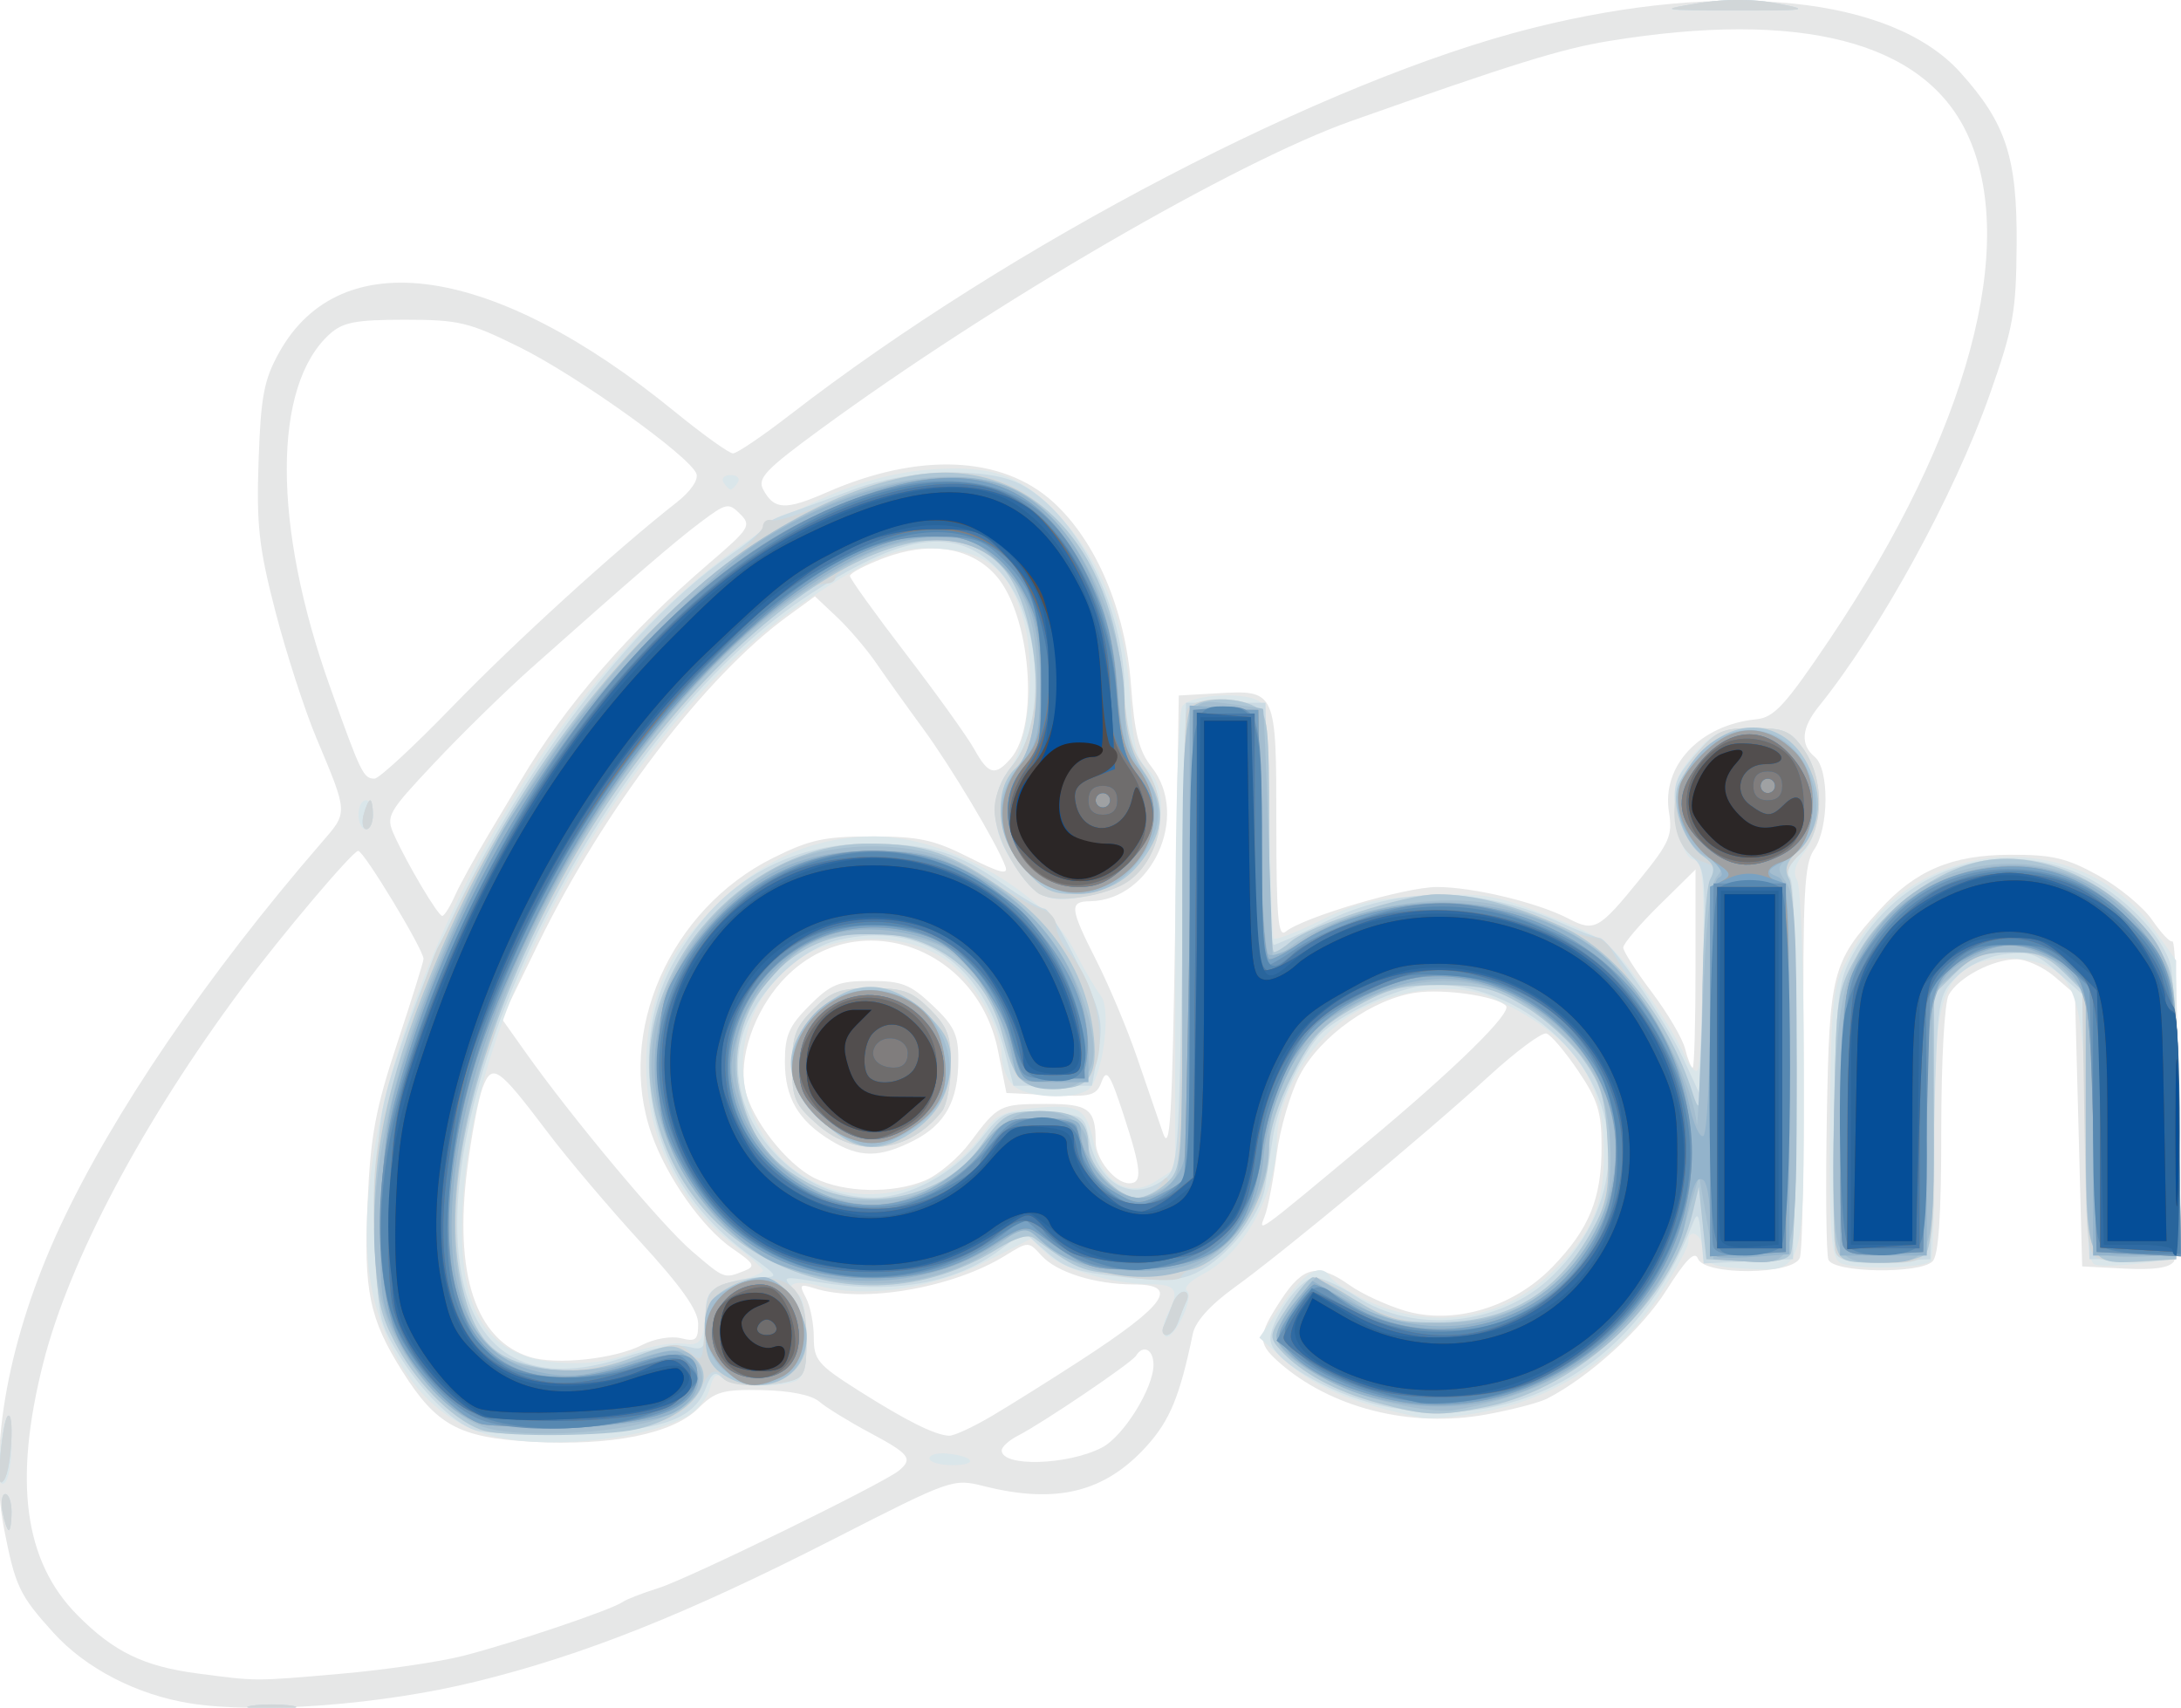 <?xml version="1.0" encoding="UTF-8" standalone="no"?>
<!-- Created with Inkscape (http://www.inkscape.org/) -->

<svg
   xmlns:dc="http://purl.org/dc/elements/1.1/"
   xmlns:cc="http://creativecommons.org/ns#"
   xmlns:rdf="http://www.w3.org/1999/02/22-rdf-syntax-ns#"
   xmlns:svg="http://www.w3.org/2000/svg"
   xmlns="http://www.w3.org/2000/svg"
   xmlns:sodipodi="http://sodipodi.sourceforge.net/DTD/sodipodi-0.dtd"
   xmlns:inkscape="http://www.inkscape.org/namespaces/inkscape"
   width="437.235"
   height="342.365"
   id="svg2"
   version="1.1"
   inkscape:version="0.48.3.1 r9886"
   sodipodi:docname="Documento nuevo 1">
  <defs
     id="defs4" />
  <sodipodi:namedview
     id="base"
     pagecolor="#ffffff"
     bordercolor="#666666"
     borderopacity="1.0"
     inkscape:pageopacity="0.0"
     inkscape:pageshadow="2"
     inkscape:zoom="0.35"
     inkscape:cx="309.30245"
     inkscape:cy="351.8632"
     inkscape:document-units="px"
     inkscape:current-layer="layer1"
     showgrid="false"
     fit-margin-top="0"
     fit-margin-left="0"
     fit-margin-right="0"
     fit-margin-bottom="0"
     inkscape:window-width="1366"
     inkscape:window-height="709"
     inkscape:window-x="0"
     inkscape:window-y="27"
     inkscape:window-maximized="1" />
  <g
     inkscape:label="Capa 1"
     inkscape:groupmode="layer"
     id="layer1"
     transform="translate(-40.698,-547.575)">
    <g
       id="g3089"
       transform="matrix(0.44,0,0,0.44,400.951,568.98)">
      <path
         style="fill:#e6e7e7"
         d="m -731.821,727.556 c -24.413,-3.821 -47.849,-15.902 -62.667,-32.305 -15.464,-17.116 -17.307,-21.015 -22.476,-47.547 -7.144,-36.666 2.282,-87.363 25.546,-137.404 23.903,-51.415 67.056,-114.789 119.089,-174.892 12.236,-14.133 12.288,-13.022 -2.244,-47.688 -5.386,-12.848 -13.79,-38.779 -18.676,-57.626 -7.557,-29.148 -8.706,-39.431 -7.69,-68.842 1.011,-29.296 2.44,-36.819 9.359,-49.266 28.128,-50.605 97.866,-40.254 179.962,26.711 12.988,10.594 25.062,19.262 26.83,19.262 1.768,0 13.369,-7.852 25.779,-17.448 101.101,-78.18 244.201,-152.725 338.684,-176.429 87.949,-22.065 163.549,-14.232 194.626,20.167 20.877,23.108 26.032,38.752 25.774,78.216 -0.203,31.097 -1.444,38.023 -12.325,68.838 -16.158,45.756 -49.97,107.431 -77.799,141.909 -7.947,9.846 -8.56,17.483 -1.852,23.05 6.67,5.536 6.476,32.563 -0.304,42.242 -4.502,6.427 -5.18,19.71 -4.799,93.946 0.244,47.553 -0.519,88.969 -1.695,92.035 -3.008,7.837 -43.448,8.182 -46.436,0.395 -1.431,-3.729 -5.47,0.329 -14.426,14.493 -11.217,17.74 -35.143,39.465 -54.264,49.272 -3.67,1.882 -16.172,5.145 -27.783,7.25 -34.663,6.286 -71.176,-3.011 -94.792,-24.135 -9.488,-8.487 -9.32,-11.848 1.408,-28.234 10.032,-15.323 16.854,-16.739 31.251,-6.487 5.391,3.839 16.617,9.031 24.946,11.537 22.161,6.67 49.45,-1.388 67.35,-19.888 16.748,-17.308 22.403,-31.099 22.403,-54.639 0,-15.978 -1.694,-21.486 -10.702,-34.795 -5.886,-8.696 -12.37,-16.335 -14.408,-16.975 -2.039,-0.64 -13.894,8.16 -26.345,19.556 -28.924,26.471 -93.247,79.898 -115.669,96.076 -11.172,8.061 -17.943,15.585 -19.12,21.248 -5.91,28.426 -10.402,39.359 -21.002,51.106 -19.053,21.115 -41.187,26.575 -74.12,18.283 -14.099,-3.55 -14.887,-3.273 -68.14,23.924 -67.41,34.428 -114.174,53.067 -163.542,65.184 -42.805,10.506 -98.639,14.767 -129.729,9.901 z m 68.163,-13.51 c 19.922,-1.727 45.113,-5.415 55.98,-8.194 22.388,-5.726 67.476,-20.934 72.444,-24.435 1.811,-1.276 9.22,-4.167 16.465,-6.424 13.572,-4.228 102.157,-47.494 109.49,-53.476 6.671,-5.442 5.028,-7.603 -13.172,-17.325 -9.508,-5.079 -19.84,-11.435 -22.96,-14.123 -3.555,-3.064 -13.289,-5.039 -26.081,-5.292 -17.959,-0.355 -21.454,0.641 -29.113,8.3 -11.68,11.68 -39.738,17.285 -76.152,15.212 -32.887,-1.872 -43.244,-7.524 -58.637,-32.002 -15.137,-24.07 -17.711,-36.556 -15.896,-77.12 1.364,-30.485 3.635,-42.641 13.57,-72.62 6.562,-19.803 11.931,-37.019 11.931,-38.256 0,-4.251 -27.196,-49.222 -29.767,-49.222 -2.463,0 -34.96,38.416 -52.926,62.565 -45.19,60.744 -78.663,123.837 -90.541,170.662 -13.699,54.003 -8.784,90.457 15.504,114.988 16.577,16.743 30.219,23.375 54.723,26.605 27.286,3.597 25.523,3.592 65.138,0.157 z m 346.961,-103.083 c 9.79,-5.062 23.493,-27.065 23.493,-37.722 0,-6.995 -4.679,-9.418 -7.954,-4.119 -1.994,3.227 -42.531,30.672 -53.789,36.417 -4.075,2.08 -7.409,5.102 -7.409,6.717 0,7.636 30.037,6.786 45.659,-1.292 z m -49.92,-14.527 c 8.682,-5.147 26.733,-16.464 40.112,-25.149 39.115,-25.39 45.579,-34.63 24.245,-34.662 -17.532,-0.026 -35.076,-5.519 -41.974,-13.142 -5.902,-6.521 -5.942,-6.521 -16.496,0.002 -24.036,14.855 -65.035,21.853 -87.066,14.861 -6.56,-2.082 -6.952,-1.626 -3.751,4.356 1.967,3.675 3.576,11.791 3.576,18.036 0,10.345 1.831,12.513 20.581,24.372 21.73,13.744 34.459,20.094 41.017,20.462 2.184,0.122 11.075,-3.989 19.758,-9.136 z m -159.515,-32.252 c 5.468,-2.828 13.164,-4.161 17.596,-3.048 6.794,1.705 7.878,0.8 7.878,-6.576 0,-6.092 -7.52,-16.77 -26.135,-37.108 -14.374,-15.705 -33.408,-38.186 -42.298,-49.959 -22.695,-30.055 -25.38,-31.919 -29.728,-20.634 -1.93,5.01 -5.095,21.655 -7.033,36.988 -6.098,48.253 3.75,78.004 28.409,85.827 11.997,3.806 38.9,0.928 51.311,-5.49 z m 46.398,-33.698 c 5.371,-2.113 4.731,-3.344 -5.319,-10.23 -13.654,-9.356 -29.952,-32.475 -36.907,-52.354 -16.167,-46.21 8.462,-102.149 55.274,-125.541 16.826,-8.408 23.539,-9.878 45.121,-9.878 21.378,0 28.296,1.484 44.123,9.468 14.441,7.284 18.3,8.234 16.733,4.116 -4.148,-10.898 -24.798,-45.422 -37.669,-62.977 -7.303,-9.961 -16.835,-23.297 -21.183,-29.636 -4.348,-6.339 -12.401,-15.765 -17.896,-20.947 l -9.991,-9.422 -12.609,9.188 c -37.454,27.293 -83.701,88.044 -113.345,148.892 l -16.749,34.38 10.829,15.272 c 21.496,30.318 62.195,78.965 75.816,90.624 14.921,12.772 14.606,12.652 23.774,9.045 z m 283.671,-58.551 c 40.453,-33.72 66.47,-59.262 63.444,-62.288 -4.371,-4.371 -27.976,-7.827 -40.939,-5.995 -19.699,2.785 -43.556,19.684 -52.932,37.497 -4.29,8.15 -9.058,24.45 -10.596,36.222 -1.537,11.772 -3.957,24.368 -5.377,27.99 -3.145,8.025 -4.496,8.998 46.399,-33.426 z m -201.196,17.311 c 6.042,-2.525 15.247,-10.304 20.456,-17.288 12.828,-17.198 13.48,-17.529 34.676,-17.587 19.467,-0.053 22.579,2.325 22.579,17.247 0,7.97 8.873,18.924 15.329,18.924 6.121,0 5.577,-6.243 -2.755,-31.625 -6.036,-18.388 -7.607,-20.741 -9.831,-14.729 -2.386,6.45 -4.655,7.059 -23.027,6.174 l -20.38,-0.982 -3.813,-19.158 c -9.762,-49.045 -66.41,-67.26 -98.547,-31.688 -12.707,14.065 -19.793,35.027 -16.662,49.284 3.042,13.849 18.926,34.11 31.66,40.383 13.65,6.724 35.627,7.18 50.316,1.043 z m -42.919,-18.191 c -14.886,-9.077 -20.965,-19.489 -20.965,-35.907 0,-12.003 1.873,-16.288 11.196,-25.611 9.764,-9.764 13.314,-11.196 27.755,-11.196 14.279,0 18.179,1.528 28.319,11.091 9.755,9.2 11.76,13.384 11.76,24.542 0,18.929 -5.919,29.751 -20.275,37.076 -15.603,7.96 -24.742,7.962 -37.79,0.007 z m 176.054,-203.789 c 26.83,-1.535 26.899,-1.383 26.899,59.437 0,42.143 0.835,51.994 4.171,49.225 7.925,-6.577 54.665,-20.395 68.986,-20.395 16.474,0 45.84,7.054 59.974,14.406 11.844,6.161 13.832,5.058 32.649,-18.125 13.372,-16.475 14.831,-19.863 13.113,-30.452 -3.419,-21.068 14.118,-39.693 39.786,-42.256 8.14,-0.813 13.178,-6.313 33.575,-36.653 C 77.918,148.901 101.302,62.57 77.423,12.094 57.596,-29.818 1.664,-44.228 -85.751,-29.947 -107.329,-26.422 -129.842,-19.429 -203.075,6.492 -256.014,25.231 -366.391,89.371 -445.458,147.341 c -24.525,17.981 -28.295,21.978 -25.558,27.093 4.973,9.292 10.124,9.518 28.946,1.275 41.899,-18.351 79.722,-16.772 103.048,4.301 19.564,17.675 33.102,49.428 35.562,83.408 1.601,22.112 3.605,30.076 9.437,37.489 17.551,22.312 -0.017,60.654 -27.994,61.095 -9.692,0.153 -9.387,2.979 2.953,27.377 5.699,11.268 13.921,30.86 18.272,43.537 4.35,12.678 9.69,28.237 11.865,34.576 3.292,9.593 4.231,-6.143 5.602,-93.848 l 1.646,-105.373 17.555,-1.005 z m 217.888,125.436 0,-45.154 -16.465,16.217 c -9.056,8.919 -16.465,17.62 -16.465,19.334 0,1.715 5.861,10.88 13.025,20.368 7.164,9.488 13.992,21.107 15.175,25.819 1.183,4.713 2.731,8.568 3.44,8.568 0.709,0 1.289,-20.319 1.289,-45.154 z M -611.559,359.65 c 2.219,-4.981 9.186,-17.671 15.482,-28.2 6.297,-10.53 12.93,-21.643 14.741,-24.697 20.24,-34.126 49.004,-67.277 85.616,-98.674 18.579,-15.933 19.424,-17.277 14.173,-22.533 -5.252,-5.258 -6.329,-5.029 -18.111,3.84 -12.001,9.034 -29.879,24.441 -76.909,66.28 -11.866,10.556 -31.719,29.977 -44.117,43.159 -21.524,22.883 -22.362,24.372 -18.523,32.929 5.928,13.217 20.025,36.953 21.947,36.953 0.917,0 3.482,-4.075 5.701,-9.056 z m -1.319,-86.084 c 28.746,-29.686 75.097,-71.904 102.411,-93.281 6.393,-5.003 10.056,-10.345 8.994,-13.113 -3.075,-8.014 -54.361,-44.678 -80.716,-57.704 -22.905,-11.32 -27.556,-12.429 -52.14,-12.429 -22.36,0 -28.239,1.129 -34.26,6.578 -26.035,23.561 -26.012,87.223 0.058,160.306 14.293,40.069 15.333,42.216 20.448,42.216 2.014,0 17.856,-14.658 35.205,-32.574 z m 254.548,23.518 c 13.301,-15.187 9.199,-65.733 -6.786,-83.622 -11.49,-12.858 -30.341,-15.69 -51.261,-7.701 -8.322,3.178 -15.131,6.787 -15.131,8.02 0,1.233 11.484,17.225 25.52,35.538 14.036,18.313 28.044,37.849 31.13,43.412 6.44,11.612 9.471,12.41 16.528,4.352 z M 14.315,525.347 c -0.994,-2.591 -1.318,-31.857 -0.72,-65.035 1.19,-65.968 2.281,-70.245 24.083,-94.365 16.242,-17.969 32.912,-25.025 59.328,-25.111 19.326,-0.063 25.827,1.459 40.233,9.424 9.451,5.225 20.516,14.364 24.59,20.31 4.074,5.946 8.196,10.323 9.161,9.728 3.057,-1.888 3.802,141.332 0.759,145.825 -1.985,2.93 -9.093,3.977 -22.362,3.293 l -19.452,-1.003 -1.646,-62.036 -1.646,-62.036 -9.239,-7.939 c -5.082,-4.366 -12.935,-7.939 -17.451,-7.939 -10.801,0 -26.584,8.334 -30.838,16.282 -1.941,3.627 -3.391,30.079 -3.391,61.873 0,38.805 -1.19,56.728 -3.952,59.489 -5.855,5.855 -45.16,5.225 -47.457,-0.76 z"
         id="path3127"
         inkscape:connector-curvature="0" />
      <path
         style="fill:#dae6ea"
         d="m -703.996,728.568 c 4.981,-0.755 13.131,-0.755 18.111,0 4.981,0.754 0.906,1.372 -9.056,1.372 -9.961,0 -14.036,-0.617 -9.056,-1.372 z M -817.584,640.371 c -0.866,-4.528 -0.297,-8.232 1.263,-8.232 1.56,0 2.836,3.705 2.836,8.232 0,4.528 -0.568,8.232 -1.263,8.232 -0.694,0 -1.971,-3.705 -2.836,-8.232 z m -1.233,-26.339 c 1.909,-20.44 5.332,-23.033 5.332,-4.04 0,8.345 -1.521,16.113 -3.381,17.262 -2.199,1.359 -2.881,-3.262 -1.951,-13.222 z m 423.532,1.867 c 0,-1.688 3.707,-2.673 8.238,-2.19 12.441,1.326 14.079,5.258 2.19,5.258 -5.735,0 -10.428,-1.381 -10.428,-3.068 z m -200.868,-10.679 c -24.112,-6.852 -41.937,-27.016 -51.07,-57.77 -16.058,-54.074 12.911,-156.073 68.891,-242.562 53.273,-82.307 122.717,-135.156 183.404,-139.576 29.111,-2.12 42.447,2.831 59.896,22.239 19.098,21.241 29.102,47.393 31.14,81.401 1.249,20.852 3.031,28.3 7.8,32.616 12.886,11.662 4.906,45.696 -12.582,53.664 -13.168,6 -31.828,7.379 -37.624,2.781 -9.296,-7.375 -19.326,-26.791 -19.339,-37.433 -0.007,-5.642 3.158,-14.289 7.033,-19.215 8.637,-10.98 11.988,-46.065 6.38,-66.792 -5.965,-22.045 -15.759,-31.07 -35.808,-32.997 -20.635,-1.983 -30.603,1.675 -62.803,23.045 -73.156,48.55 -145.178,168.605 -155.641,259.44 -6.82,59.21 5.416,85.118 41.618,88.121 12.436,1.031 22.951,-0.273 32.931,-4.084 8.064,-3.08 18.769,-5.119 23.788,-4.531 8.412,0.985 9.256,0.036 10.774,-12.103 1.502,-12.019 2.727,-13.439 13.995,-16.222 6.792,-1.678 12.303,-3.9 12.247,-4.939 -0.056,-1.039 -6.354,-6.598 -13.995,-12.355 -32.948,-24.82 -47.261,-70.814 -34.804,-111.846 4.854,-15.99 10.106,-24.337 25.052,-39.817 22.023,-22.81 46.326,-33.801 74.74,-33.801 32.626,0 77.016,25.289 90.682,51.662 4.515,8.713 10.03,18.136 12.255,20.938 5.13,6.462 0.593,38.763 -6.035,42.961 -7.459,4.724 -28.387,3.374 -33.952,-2.191 -2.846,-2.846 -5.175,-8.832 -5.175,-13.303 0,-11.517 -11.146,-31.92 -22.792,-41.719 -18.462,-15.535 -54.499,-15.535 -72.962,0 -22.092,18.589 -28.294,46.751 -15.923,72.305 20.488,42.322 77.458,43.387 105.133,1.964 3.669,-5.492 9.056,-7.715 21.478,-8.864 20.558,-1.901 23.713,-0.003 27.097,16.283 3.696,17.788 15.935,25.086 28.387,16.927 l 8.612,-5.643 0.05,-102.828 c 0.03,-59.044 1.38,-104.931 3.173,-107.767 3.589,-5.677 30.734,-6.923 35.884,-1.646 1.768,1.811 3.548,26.261 3.957,54.333 0.409,28.072 1.207,51.925 1.773,53.006 0.566,1.081 10.131,-2.545 21.255,-8.058 16.632,-8.243 25.292,-10.267 48.75,-11.388 26.164,-1.251 30.774,-0.475 55.689,9.37 25.433,10.05 28.114,12.066 42.07,31.624 8.199,11.489 16.859,25.534 19.246,31.21 2.387,5.676 5.209,8.913 6.273,7.192 1.063,-1.72 2.171,-23.764 2.461,-48.987 0.451,-39.168 -0.221,-46.009 -4.604,-46.891 -5.794,-1.165 -10.721,-25.489 -7.328,-36.179 1.148,-3.618 5.942,-10.433 10.653,-15.143 6.843,-6.843 11.739,-8.565 24.356,-8.565 13.672,0 16.705,1.284 22.601,9.564 8.942,12.559 9.177,35.933 0.471,47 -4.305,5.473 -5.378,9.577 -3.343,12.793 1.648,2.604 3.018,41.303 3.046,85.999 0.059,94.202 0.549,92.579 -27.51,90.949 -14.657,-0.852 -17.034,-1.963 -17.946,-8.391 -1.075,-7.569 -7.18,-10.564 -7.18,-3.522 0,2.138 -6.033,13.146 -13.406,24.463 -17.429,26.751 -45.258,45.538 -77.428,52.268 -12.46,2.607 -26.385,3.989 -30.945,3.071 -28.943,-5.825 -47.854,-13.5 -60.151,-24.413 l -13.494,-11.975 10.608,-15.418 c 10.279,-14.939 17.582,-18.977 21.846,-12.078 1.135,1.837 7.52,6.082 14.189,9.434 29.688,14.92 61.975,10.995 85.13,-10.349 19.512,-17.985 25.639,-31.987 25.219,-57.634 -0.538,-32.871 -14.713,-52.158 -50.466,-68.665 -16.954,-7.827 -45.047,-4.484 -64.981,7.734 -17.946,10.998 -33.254,37.053 -33.608,57.201 -0.438,24.878 -15.057,51.237 -33.788,60.923 -5.603,2.898 -8.83,6.23 -7.17,7.406 1.721,1.219 0.649,6.822 -2.495,13.039 -3.033,5.996 -6.466,9.361 -7.631,7.477 -1.164,-1.884 -0.566,-6.322 1.328,-9.862 5.624,-10.508 4.045,-13.452 -7.257,-13.537 -17.889,-0.135 -39.922,-6.516 -47.691,-13.813 l -7.353,-6.906 -21.195,10.758 c -23.794,12.077 -54.448,16.433 -75.236,10.691 -11.351,-3.136 -16.853,-0.529 -9.056,4.29 1.811,1.119 3.293,9.939 3.293,19.6 0,12.979 -1.36,18.086 -5.209,19.563 -8.469,3.25 -29.413,2.282 -33.23,-1.535 -2.517,-2.517 -4.142,-1.112 -5.646,4.88 -1.161,4.627 -6.165,10.483 -11.119,13.012 -21.413,10.932 -65.678,14.938 -89.684,8.117 z M 19.563,526.716 c -4.045,-2.511 -4.82,-13.342 -4.528,-63.307 0.298,-51.018 1.258,-62.037 6.251,-71.728 10.92,-21.196 21.948,-32.644 39.913,-41.433 35.827,-17.529 79.124,-6.949 101.666,24.841 l 9.879,13.932 0,68.049 0,68.049 -16.465,1.965 c -9.056,1.081 -18.317,1.293 -20.581,0.471 -3.053,-1.108 -4.121,-14.802 -4.135,-53.005 -0.02,-56.711 -3.065,-73.761 -14.512,-81.262 -9.545,-6.254 -27.735,-7.109 -37.706,-1.773 -14.062,7.526 -17.153,22.239 -16.741,79.683 0.208,29.051 -0.53,53.729 -1.641,54.84 -3.377,3.377 -36.187,3.914 -41.4,0.678 z m -465.774,-62.857 c -10.394,-9.126 -11.64,-11.972 -11.64,-26.597 0,-13.71 1.567,-17.944 9.625,-26.002 8.148,-8.148 12.23,-9.625 26.597,-9.625 14.367,0 18.448,1.477 26.597,9.625 8.026,8.026 9.608,12.267 9.521,25.52 -0.058,8.742 -1.91,18.185 -4.116,20.985 -15.074,19.129 -38.824,21.687 -56.584,6.094 z M -655.426,322.605 c 0,-3.622 1.482,-6.586 3.293,-6.586 1.811,0 3.293,2.964 3.293,6.586 0,3.622 -1.482,6.586 -3.293,6.586 -1.811,0 -3.293,-2.964 -3.293,-6.586 z M -489.133,171.131 c -1.119,-1.811 0.362,-3.293 3.293,-3.293 2.93,0 4.412,1.482 3.293,3.293 -1.119,1.811 -2.601,3.293 -3.293,3.293 -0.692,0 -2.174,-1.482 -3.293,-3.293 z M -45.129,-47.041 c 12.761,-2.182 24.931,-2.185 36.222,-0.01 15.604,3.006 14.021,3.277 -19.218,3.286 -34.726,0.009 -35.428,-0.126 -17.004,-3.276 z"
         id="path3125"
         inkscape:connector-curvature="0" />
      <path
         style="fill:#cadae3"
         d="m -703.996,728.568 c 4.981,-0.755 13.131,-0.755 18.111,0 4.981,0.754 0.906,1.372 -9.056,1.372 -9.961,0 -14.036,-0.617 -9.056,-1.372 z M -817.584,640.371 c -0.866,-4.528 -0.297,-8.232 1.263,-8.232 1.56,0 2.836,3.705 2.836,8.232 0,4.528 -0.568,8.232 -1.263,8.232 -0.694,0 -1.971,-3.705 -2.836,-8.232 z m -0.982,-25.894 c 0.791,-8.808 2.258,-16.835 3.259,-17.837 3.226,-3.226 1.834,23.798 -1.489,28.913 -2.235,3.441 -2.773,0.079 -1.771,-11.076 z m 216.641,-11.283 c -10.58,-3.334 -25.806,-18.625 -36.268,-36.422 -8.682,-14.769 -8.993,-16.937 -8.793,-61.411 0.199,-44.334 0.679,-47.489 12.521,-82.323 30.277,-89.056 92.173,-180.139 148.969,-219.216 7.961,-5.477 14.474,-11.006 14.474,-12.287 0,-1.281 4.816,-3.994 10.702,-6.029 5.886,-2.035 19.593,-7.039 30.459,-11.119 24.821,-9.321 60.964,-10.419 76.264,-2.318 25.781,13.651 47.22,56.308 47.22,93.951 0,18.697 1.354,24.211 8.232,33.534 9.656,13.087 10.701,29.381 2.749,42.843 -6.215,10.521 -15.562,15.605 -33.315,18.122 -14.026,1.988 -19.72,-1.478 -29.923,-18.215 -9.232,-15.144 -8.961,-30.034 0.756,-41.674 16.395,-19.637 13.741,-67.084 -4.942,-88.363 -19.252,-21.927 -44.478,-18.586 -89.912,11.906 -88.87,59.642 -170.971,221.309 -155.888,306.961 6.819,38.725 33.312,52.494 74.383,38.658 12.033,-4.054 23.882,-6.058 28.686,-4.852 7.729,1.94 8.185,1.296 8.185,-11.556 0,-11.58 1.26,-14.089 8.447,-16.822 4.646,-1.766 12.277,-3.211 16.959,-3.211 8.114,0 7.906,-0.439 -4.449,-9.389 -29.141,-21.109 -44.391,-47.726 -46.506,-81.167 -1.757,-27.786 5.882,-50.246 24.781,-72.86 18.421,-22.041 44.991,-34.16 74.893,-34.16 28.183,0 40.782,3.793 61.715,18.581 8.607,6.08 17.024,11.055 18.705,11.055 1.681,0 8.477,11.271 15.103,25.047 10.903,22.669 11.782,26.499 9.254,40.338 l -2.794,15.291 -17.864,0 -17.864,0 -3.939,-15.441 c -10.356,-40.595 -38.349,-59.558 -75.402,-51.079 -18.761,4.293 -39.125,24.882 -44.555,45.047 -9.253,34.364 22.478,72.692 59.971,72.441 16.551,-0.111 36.379,-10.744 48.447,-25.982 10.721,-13.537 11.209,-13.749 29.318,-12.79 17.912,0.949 18.475,1.272 20.618,11.813 4.288,21.093 19.786,29.487 34.262,18.556 6.283,-4.744 6.661,-9.846 8.232,-111.031 l 1.646,-106.058 18.111,0 18.111,0 0.903,55.156 c 0.497,30.336 1.797,55.156 2.889,55.156 1.092,0 11.35,-4.61 22.794,-10.244 34.232,-16.853 71.054,-16.659 108.88,0.573 7.7,3.508 15.193,6.421 16.651,6.474 4.212,0.152 30.011,37.227 38.094,54.744 l 7.364,15.958 1.646,-51.04 c 1.51,-46.808 1.14,-51.472 -4.459,-56.252 -3.584,-3.06 -6.795,-11.337 -7.777,-20.047 -1.488,-13.2 -0.505,-16.164 8.916,-26.894 9.444,-10.756 12.305,-12.059 26.487,-12.059 13.791,0 16.802,1.268 22.709,9.564 10.025,14.079 9.373,37.769 -1.312,47.671 -5.325,4.935 -7.006,8.643 -4.883,10.766 2.004,2.004 2.903,35.813 2.359,88.634 l -0.88,85.394 -20.373,0.975 -20.373,0.975 -1.164,-12.5 c -0.929,-9.983 -1.677,-11.174 -3.713,-5.914 -24.318,62.83 -76.937,94.956 -137.733,84.091 -23.956,-4.281 -52.787,-20.164 -54.68,-30.122 -1.463,-7.697 13.104,-28.969 19.949,-29.133 3.208,-0.077 11.765,3.786 19.015,8.584 26.303,17.407 65.724,13.407 89.086,-9.04 36.103,-34.688 34.379,-84.587 -3.97,-114.901 -18.037,-14.258 -41.243,-20.871 -59.039,-16.825 -14.788,3.362 -36.298,14.434 -43.133,22.202 -8.466,9.622 -18.587,31.614 -20.689,44.958 -1.057,6.707 -2.735,17.413 -3.73,23.791 -2.05,13.138 -17.084,31.949 -31.139,38.96 -7.143,3.563 -15.002,4.097 -32.331,2.195 -24.356,-2.674 -27.703,-3.887 -39.164,-14.198 l -7.301,-6.569 -10.81,8.206 c -20.188,15.325 -49.181,20.427 -83.232,14.645 -16.096,-2.733 -16.322,-2.658 -10.702,3.552 3.866,4.271 5.741,11.781 5.741,22.988 0,14.477 -0.965,16.903 -7.409,18.63 -12.003,3.217 -27.206,2.366 -31.325,-1.754 -2.91,-2.91 -4.615,-1.763 -7.103,4.782 -5.588,14.698 -20.709,19.864 -61.183,20.904 -19.922,0.512 -39.56,-0.122 -43.641,-1.408 z m 313.383,-47.615 c 1.055,-2.264 2.833,-6.709 3.951,-9.879 1.118,-3.169 3.465,-5.763 5.216,-5.763 1.751,0 2.32,1.852 1.265,4.116 -1.055,2.264 -2.833,6.709 -3.951,9.879 -1.118,3.169 -3.465,5.763 -5.216,5.763 -1.751,0 -2.32,-1.852 -1.265,-4.116 z M 17.664,522.199 c -1.03,-2.685 -1.375,-31.282 -0.766,-63.547 0.992,-52.547 1.847,-60.038 8.2,-71.836 20.958,-38.92 66.147,-54.74 104.861,-36.712 18.175,8.464 36.376,26.953 40.251,40.888 1.376,4.947 2.508,37.15 2.517,71.561 l 0.017,62.565 -19.758,0 -19.758,0 -1.646,-60.375 -1.646,-60.375 -11.169,-9.971 c -9.619,-8.587 -13.002,-9.725 -24.376,-8.199 -8.089,1.085 -16.522,5.082 -21.76,10.315 -8.442,8.432 -8.574,9.321 -10.2,68.574 l -1.646,60.031 -20.623,0.981 c -15.842,0.754 -21.058,-0.15 -22.497,-3.901 z M -446.211,463.859 c -10.394,-9.126 -11.64,-11.972 -11.64,-26.597 0,-13.71 1.567,-17.944 9.625,-26.002 8.148,-8.148 12.23,-9.625 26.597,-9.625 14.367,0 18.448,1.477 26.597,9.625 8.026,8.026 9.608,12.267 9.521,25.52 -0.058,8.742 -1.91,18.185 -4.116,20.985 -15.074,19.129 -38.824,21.687 -56.584,6.094 z M -653.087,322.605 c 0.947,-3.622 2.29,-6.586 2.985,-6.586 0.694,0 1.262,2.964 1.262,6.586 0,3.622 -1.343,6.586 -2.985,6.586 -1.642,0 -2.21,-2.964 -1.262,-6.586 z M -45.129,-47.165 c 12.469,-2.052 25.189,-2.016 36.222,0.102 15.501,2.975 13.802,3.255 -19.218,3.162 -34.462,-0.097 -35.288,-0.256 -17.004,-3.264 z"
         id="path3123"
         inkscape:connector-curvature="0" />
      <path
         style="fill:#d1d6d8"
         d="m -703.996,728.568 c 4.981,-0.755 13.131,-0.755 18.111,0 4.981,0.754 0.906,1.372 -9.056,1.372 -9.961,0 -14.036,-0.617 -9.056,-1.372 z M -817.584,640.371 c -0.866,-4.528 -0.297,-8.232 1.263,-8.232 1.56,0 2.836,3.705 2.836,8.232 0,4.528 -0.568,8.232 -1.263,8.232 -0.694,0 -1.971,-3.705 -2.836,-8.232 z m -0.982,-25.894 c 0.791,-8.808 2.258,-16.835 3.259,-17.837 3.226,-3.226 1.834,23.798 -1.489,28.913 -2.235,3.441 -2.773,0.079 -1.771,-11.076 z m 220.767,-10.9 c -12.361,-3.482 -29.959,-20.324 -39.579,-37.878 -8.417,-15.359 -9.762,-21.608 -10.858,-50.459 -0.881,-23.199 0.341,-39.254 4.135,-54.333 6.535,-25.971 21.427,-72.235 25.439,-79.03 1.604,-2.717 6.069,-11.608 9.921,-19.758 12.571,-26.592 47.973,-80.338 69.474,-105.472 11.574,-13.529 31.573,-32.748 44.443,-42.71 12.87,-9.961 23.491,-20.087 23.601,-22.502 0.111,-2.415 2.036,-3.779 4.278,-3.032 2.242,0.747 13.062,-2.715 24.044,-7.695 46.392,-21.035 81.854,-18.571 105.24,7.315 18.023,19.949 28.388,45.816 30.884,77.076 1.619,20.271 3.84,28.661 9.49,35.843 13.127,16.689 6.998,45.911 -11.386,54.287 -13.168,6 -31.828,7.379 -37.624,2.781 -9.357,-7.424 -19.326,-26.819 -19.339,-37.625 -0.007,-6.29 3.189,-14.254 8.031,-20.008 16.247,-19.308 13.77,-70.081 -4.412,-90.43 -12.449,-13.933 -34.993,-16.166 -58.988,-5.844 -9.398,4.043 -17.087,8.65 -17.087,10.238 0,1.588 -1.857,2.887 -4.127,2.887 -16.43,0 -72.207,57.031 -103.085,105.404 -19.738,30.921 -47.555,87.278 -47.555,96.346 0,2.581 -2.4,9.503 -5.332,15.382 -2.933,5.879 -7.505,25 -10.161,42.491 -5.565,36.648 -1.863,70.047 9.342,84.292 12.324,15.667 41.333,19.007 70.454,8.112 16.88,-6.316 18.938,-6.459 24.207,-1.691 5.399,4.886 5.809,4.238 6.556,-10.385 0.964,-18.848 2.44,-20.549 19.861,-22.886 19.569,-2.625 26.668,4.608 26.668,27.173 0,15.071 -0.923,17.464 -7.409,19.202 -11.529,3.09 -28.21,2.423 -30.459,-1.217 -3.203,-5.183 -6.401,-3.897 -9.921,3.988 -6.364,14.255 -22.69,20.105 -58.847,21.087 -18.322,0.498 -36.276,0.07 -39.899,-0.95 z m 406.943,-12.891 c -19.191,-5.16 -35.092,-13.764 -44.358,-24.003 -5.554,-6.137 -5.427,-6.943 3.124,-19.864 4.902,-7.407 10.488,-13.468 12.414,-13.468 1.926,0 9.133,3.903 16.016,8.672 28.972,20.077 71.865,15.723 95.468,-9.693 18.14,-19.533 23.245,-33.569 21.899,-60.214 -1.019,-20.176 -2.764,-26.172 -11.036,-37.908 -5.404,-7.668 -17.133,-18.424 -26.064,-23.903 -13.601,-8.344 -19.752,-9.991 -37.869,-10.14 -18.191,-0.149 -24.51,1.426 -39.741,9.908 -15.355,8.551 -19.74,13.264 -28.813,30.97 -6.643,12.963 -10.702,25.727 -10.702,33.651 0,7.022 -2.157,17.929 -4.793,24.238 -5.044,12.071 -23.557,31.125 -30.242,31.125 -2.162,0 -4.425,1.393 -5.029,3.096 -0.671,1.894 -9.773,2.012 -23.437,0.305 -19.705,-2.461 -26.46,-5.243 -43.55,-17.931 -2.655,-1.971 -8.43,-0.272 -16.79,4.939 -66.285,41.32 -150.222,1.416 -158.102,-75.162 -5.617,-54.589 44.153,-109.53 99.221,-109.53 24.303,0 37.711,4.148 57.571,17.81 8.139,5.599 17.77,10.991 21.404,11.983 3.633,0.992 6.622,4.297 6.642,7.344 0.02,3.047 2.588,8.521 5.707,12.164 15.147,17.691 19.13,49.653 7.401,59.387 -6.123,5.082 -28.38,2.734 -31.439,-3.316 -1.374,-2.717 -4.204,-11.329 -6.29,-19.139 -8.887,-33.276 -41.107,-51.761 -75.739,-43.453 -30.758,7.379 -51.293,41.44 -43.293,71.811 5.216,19.799 12.213,29.237 28.946,39.044 26.71,15.653 63.442,8.313 80.482,-16.082 10.049,-14.386 12.213,-15.607 27.767,-15.665 15.152,-0.057 21.239,4.407 21.239,15.576 0,9.438 13.754,23.889 22.737,23.889 3.615,0 8.082,-2.593 9.928,-5.763 1.846,-3.169 3.424,-4.281 3.507,-2.47 0.083,1.811 1.587,1.07 3.343,-1.646 1.881,-2.911 3.213,-46.414 3.243,-105.927 0.026,-55.543 0.95,-103.332 2.049,-106.197 2.315,-6.032 21.2,-7.123 31.147,-1.8 5.901,3.158 6.369,7.393 6.369,57.626 0,29.82 0.995,54.217 2.21,54.217 1.216,0 4.55,-2.057 7.409,-4.572 8.676,-7.63 52.432,-21.772 67.363,-21.772 15.109,0 41.796,6.958 56.899,14.835 5.148,2.685 11.603,4.891 14.343,4.902 2.74,0.01 6.445,2.94 8.232,6.509 1.788,3.569 9.017,14.629 16.065,24.579 7.048,9.95 15.52,25.923 18.827,35.496 l 6.012,17.406 0.107,-52.08 c 0.059,-28.644 1.588,-54.847 3.398,-58.228 2.64,-4.934 1.953,-6.573 -3.482,-8.298 -15.69,-4.98 -17.246,-32.72 -2.761,-49.219 9.049,-10.306 12.042,-11.64 26.119,-11.64 13.791,0 16.802,1.268 22.709,9.564 9.97,14.002 9.372,37.77 -1.198,47.566 -5.692,5.275 -7.135,8.8 -4.99,12.191 3.761,5.945 4.028,164.53 0.287,170.429 -1.843,2.905 -8.52,3.976 -20.53,3.293 l -17.799,-1.013 -1.724,-16.465 -1.724,-16.465 -2.741,11.525 c -9.634,40.508 -51.115,79.772 -93.585,88.582 -21.853,4.533 -27.63,4.346 -49.787,-1.611 z m -97.686,-35.108 c 1.055,-2.264 2.833,-6.709 3.951,-9.879 1.118,-3.169 3.465,-5.763 5.216,-5.763 1.751,0 2.32,1.852 1.265,4.116 -1.055,2.264 -2.833,6.709 -3.951,9.879 -1.118,3.169 -3.465,5.763 -5.216,5.763 -1.751,0 -2.32,-1.852 -1.265,-4.116 z M 17.598,522.027 c -1,-2.606 -1.324,-30.39 -0.72,-61.742 1.093,-56.723 1.149,-57.093 11.284,-75.115 11.094,-19.727 35.443,-37.583 56.68,-41.568 28.272,-5.304 63.336,12.002 79.67,39.321 8.029,13.429 8.232,15.355 8.232,77.982 l 0,64.213 -12.858,1.052 c -7.072,0.579 -16.242,0.203 -20.377,-0.835 -7.446,-1.869 -7.53,-2.489 -8.546,-63.087 l -1.027,-61.199 -9.239,-7.94 C 106.854,381.214 84.876,381.976 72.056,394.796 l -9.625,9.625 0,59.174 c 0,66.68 1.484,63.171 -26.716,63.171 -11.142,0 -16.874,-1.499 -18.117,-4.738 z m -463.808,-58.168 c -10.394,-9.126 -11.64,-11.972 -11.64,-26.597 0,-13.71 1.567,-17.944 9.625,-26.002 8.148,-8.148 12.23,-9.625 26.597,-9.625 14.367,0 18.448,1.477 26.597,9.625 8.026,8.026 9.608,12.267 9.521,25.52 -0.058,8.742 -1.91,18.185 -4.116,20.985 -15.074,19.129 -38.824,21.687 -56.584,6.094 z M -653.087,322.605 c 0.947,-3.622 2.29,-6.586 2.985,-6.586 0.694,0 1.262,2.964 1.262,6.586 0,3.622 -1.343,6.586 -2.985,6.586 -1.642,0 -2.21,-2.964 -1.262,-6.586 z M -45.129,-47.165 c 12.469,-2.052 25.189,-2.016 36.222,0.102 15.501,2.975 13.802,3.255 -19.218,3.162 -34.462,-0.097 -35.288,-0.256 -17.004,-3.264 z"
         id="path3121"
         inkscape:connector-curvature="0" />
      <path
         style="fill:#aec6d5"
         d="m -597.799,603.377 c -12.093,-3.039 -29.871,-19.962 -39.579,-37.677 -8.45,-15.418 -9.746,-21.497 -10.76,-50.459 -1.406,-40.151 7.102,-76.908 30.352,-131.135 49.24,-114.846 135.468,-201.71 214.419,-216.002 52.343,-9.475 92.157,30.588 96.273,96.876 1.27,20.445 3.376,28.91 9.41,37.81 9.423,13.9 9.821,24.878 1.365,37.705 -8.199,12.438 -18.584,18.071 -33.588,18.216 -9.698,0.094 -13.973,-2.122 -22.227,-11.523 -12.46,-14.191 -14.359,-36.281 -3.929,-45.719 14.969,-13.546 11.198,-72.322 -5.864,-91.419 -40.397,-45.212 -149.87,37.538 -209.589,158.427 -31.698,64.165 -45.479,124.54 -37.585,164.661 4.811,24.456 12.535,35.096 28.742,39.597 18.05,5.013 31.519,4.19 50.703,-3.1 15.691,-5.962 17.841,-6.086 24.934,-1.438 15.278,10.011 2.464,28.267 -24.178,34.446 -13.481,3.126 -57.508,3.596 -68.896,0.734 z m 406.943,-12.691 c -19.191,-5.16 -35.092,-13.764 -44.358,-24.003 -5.554,-6.137 -5.427,-6.943 3.124,-19.864 4.902,-7.407 10.099,-13.468 11.549,-13.468 1.45,0 10.086,4.631 19.19,10.29 13.965,8.681 19.792,10.29 37.264,10.287 33.804,-0.007 56.234,-13.952 72.327,-44.974 5.371,-10.354 6.44,-17.557 5.467,-36.838 -1.019,-20.176 -2.764,-26.172 -11.036,-37.908 -5.404,-7.668 -17.133,-18.424 -26.064,-23.903 -13.601,-8.344 -19.752,-9.991 -37.869,-10.14 -18.191,-0.149 -24.51,1.426 -39.741,9.908 -15.355,8.551 -19.74,13.264 -28.813,30.97 -6.848,13.363 -10.702,25.663 -10.702,34.152 0,17.258 -10.393,38.367 -23.864,48.473 -9.147,6.862 -14.339,8.035 -35.553,8.035 -24.668,0 -26.838,-0.737 -47.634,-16.176 -2.655,-1.971 -8.43,-0.272 -16.79,4.939 -66.285,41.32 -150.222,1.416 -158.102,-75.162 -5.617,-54.589 44.153,-109.53 99.221,-109.53 26.008,0 37.947,4.138 63.107,21.871 23.182,16.339 37.228,39.84 39.798,66.589 1.812,18.855 -3.229,24.381 -20.877,22.889 -13.242,-1.12 -15.271,-3.542 -21.032,-25.114 -8.887,-33.276 -41.107,-51.761 -75.739,-43.453 -30.758,7.379 -51.293,41.44 -43.293,71.811 5.216,19.799 12.213,29.237 28.946,39.044 26.71,15.653 63.442,8.313 80.482,-16.082 10.049,-14.386 12.213,-15.607 27.767,-15.665 15.152,-0.057 21.239,4.407 21.239,15.576 0,9.221 13.68,23.889 22.28,23.889 3.363,0 9.358,-3.021 13.321,-6.714 7.117,-6.63 7.207,-7.998 7.207,-109.654 0,-75.674 1.047,-103.987 3.951,-106.892 4.853,-4.853 20.593,-5.146 29.194,-0.543 5.901,3.158 6.369,7.393 6.369,57.626 0,29.82 0.995,54.217 2.21,54.217 1.216,0 4.55,-2.057 7.409,-4.572 8.631,-7.591 52.402,-21.773 67.137,-21.753 16.757,0.023 34.504,4.675 57.255,15.009 24.005,10.904 48.406,42.163 58.958,75.528 3.753,11.868 4.187,8.017 4.386,-38.908 0.121,-28.644 1.707,-54.858 3.525,-58.254 2.572,-4.806 1.877,-7.175 -3.138,-10.687 -8.201,-5.744 -14.243,-21.461 -11.875,-30.893 1.005,-4.006 6.388,-11.843 11.961,-17.416 15.98,-15.98 37.421,-13.15 47.461,6.265 7.497,14.498 6.279,28.696 -3.282,38.257 -6.532,6.532 -7.563,9.549 -4.939,14.452 4.014,7.501 4.46,164.374 0.484,170.642 -1.843,2.905 -8.52,3.976 -20.53,3.293 l -17.799,-1.013 -1.724,-16.465 -1.724,-16.465 -2.741,11.525 c -9.634,40.508 -51.115,79.772 -93.585,88.582 -21.853,4.533 -27.63,4.346 -49.787,-1.611 z m -299.1,-13.455 c -5.395,-3.763 -7.395,-8.416 -7.359,-17.115 0.028,-6.571 1.139,-13.577 2.47,-15.57 3.547,-5.312 15.826,-11.195 23.368,-11.195 9.255,0 20.213,15.314 20.213,28.247 0,18.627 -21.783,27.428 -38.692,15.633 z M 17.751,518.808 c -1.098,-4.377 -1.497,-32.161 -0.886,-61.742 1.097,-53.099 1.241,-54.016 11.297,-71.896 11.094,-19.727 35.443,-37.583 56.68,-41.568 28.272,-5.304 63.336,12.002 79.67,39.321 8.029,13.429 8.232,15.355 8.232,77.982 l 0,64.213 -15.897,1.014 c -25.172,1.606 -25.264,1.372 -25.264,-64.236 l 0,-57.476 -9.625,-9.625 c -7.881,-7.881 -12.403,-9.625 -24.95,-9.625 -12.547,0 -17.069,1.744 -24.95,9.625 l -9.625,9.625 0,57.221 c 0,40.114 -1.181,58.402 -3.952,61.172 -2.173,2.173 -11.777,3.951 -21.341,3.951 -15.643,0 -17.59,-0.799 -19.387,-7.957 z M -445.066,461.295 c -17.26,-17.26 -17.753,-32.3 -1.588,-48.464 15.699,-15.699 32.916,-15.736 49.489,-0.105 9.068,8.552 11.733,13.64 11.643,22.227 -0.149,14.17 -5.986,24.655 -18.216,32.717 -15.238,10.045 -26.671,8.281 -41.327,-6.375 z"
         id="path3119"
         inkscape:connector-curvature="0" />
      <path
         style="fill:#a4bdcf"
         d="m -596.962,602.049 c -17.418,-4.925 -40.161,-31.053 -46.746,-53.706 -25.57,-87.956 59.404,-269.972 160.374,-343.526 44.018,-32.066 95.723,-44.564 126.52,-30.582 26.693,12.119 50.437,58.537 50.437,98.6 0,14.053 1.722,21.433 6.382,27.357 9.558,12.15 11.35,23.582 5.477,34.938 -13.295,25.709 -37.985,31.158 -56.643,12.5 -13.699,-13.699 -15.37,-32.004 -4.215,-46.185 4.805,-6.109 7.502,-15.364 8.652,-29.698 3.737,-46.558 -13.238,-74.274 -45.49,-74.274 -20.059,0 -32.776,5.087 -62.396,24.96 -90.399,60.651 -170.862,222.191 -155.138,311.459 5.128,29.11 15.996,39.659 42.862,41.602 12.928,0.935 25.078,-0.405 35.32,-3.895 20.44,-6.964 26.636,-6.711 30.905,1.266 5.158,9.637 -0.655,17.976 -17.192,24.664 -16.895,6.833 -61.847,9.4 -79.112,4.519 z m 408.701,-12.174 c -25.074,-6.585 -48.964,-20.992 -48.964,-29.528 0,-3.212 4.075,-10.618 9.056,-16.458 l 9.056,-10.618 15.862,10.452 c 14.054,9.261 18.557,10.463 39.515,10.547 34.371,0.139 57.174,-13.567 73.156,-43.969 8.228,-15.652 7.374,-51.258 -1.654,-68.953 -7.814,-15.316 -31.434,-35.478 -46.69,-39.853 -49.009,-14.056 -101.247,22.406 -101.632,70.938 -0.194,24.421 -16.487,49.551 -37.22,57.407 -19.475,7.379 -48.165,2.204 -64.64,-11.659 l -9.903,-8.333 -11.098,8.465 c -33.783,25.768 -89.626,23.462 -122.004,-5.039 -21.445,-18.877 -36.668,-50.947 -36.546,-76.993 0.17,-36.316 24.504,-73.527 59.349,-90.756 22.458,-11.104 58.974,-11.41 80.756,-0.676 32.957,16.241 55.563,45.509 60.892,78.84 2.469,15.442 -3.916,24.077 -17.745,23.998 -13.101,-0.075 -17.194,-4.03 -20.75,-20.051 -4.214,-18.988 -16.701,-37.581 -30.041,-44.731 -7.037,-3.772 -18.265,-5.782 -32.702,-5.854 -24.475,-0.123 -32.512,3.99 -49.994,25.59 -20.756,25.644 -12.893,65.366 17.057,86.179 11.927,8.288 17.254,9.845 32.929,9.623 22.856,-0.323 34.385,-6.02 52.004,-25.698 11.294,-12.614 15.497,-15.129 25.285,-15.129 13.558,0 22.088,6.993 22.088,18.107 0,8.401 13.829,21.408 22.762,21.408 2.975,0 8.702,-2.307 12.728,-5.126 7.303,-5.115 7.319,-5.353 7.319,-110.197 0,-117.686 -1.12,-112.555 23.874,-109.422 6.792,0.851 12.595,1.756 12.897,2.011 0.302,0.255 1.413,26.164 2.47,57.576 l 1.922,57.113 8.232,-6.408 c 23.378,-18.197 72.151,-26.499 100.922,-17.179 29.077,9.418 43.35,19.276 58.223,40.209 13.383,18.837 24.401,43.497 25.818,57.786 0.308,3.106 1.477,-19.756 2.598,-50.804 1.414,-39.153 3.363,-58.048 6.361,-61.66 3.702,-4.461 3.095,-5.768 -4.235,-9.107 -9.9,-4.511 -16.331,-22.515 -11.999,-33.591 11.22,-28.683 43.888,-33.085 57.068,-7.689 8.048,15.508 5.463,32.933 -5.999,40.443 -7.383,4.838 -7.634,5.815 -3.139,12.233 3.984,5.687 4.886,21.315 4.886,84.643 0,89.297 -0.144,89.846 -23.17,88.206 l -14.699,-1.047 -3.293,-18.957 -3.293,-18.957 -5.642,19.227 c -14.215,48.445 -50.33,78.178 -106.318,87.528 -5.433,0.907 -19.704,-0.931 -31.712,-4.084 z m -300.428,-13.955 c -8.729,-6.866 -11.777,-22.716 -6.089,-31.661 2.477,-3.896 17.983,-10.908 24.12,-10.908 7.211,0 19.393,16.454 19.393,26.194 0,20.516 -20.665,29.558 -37.424,16.375 z M 19.408,519.779 c -2.51,-4.69 -3.321,-24.444 -2.468,-60.096 1.381,-57.692 4.771,-70.047 25.272,-92.095 26.115,-28.087 75.188,-30.489 104.108,-5.097 24.786,21.762 26.284,27.045 27.586,97.252 l 1.169,63.048 -17.387,1.173 c -11.421,0.77 -18.883,-0.323 -21.747,-3.187 -3.278,-3.278 -4.36,-18.347 -4.36,-60.747 l 0,-56.387 -8.848,-9.236 c -7.287,-7.606 -11.636,-9.236 -24.645,-9.236 -12.645,0 -17.853,1.838 -26.105,9.211 l -10.309,9.211 0.499,56.291 c 0.574,64.723 -0.219,66.882 -24.559,66.882 -11.373,0 -15.267,-1.494 -18.206,-6.986 z M -436.885,467.763 c -22.297,-13.596 -27.385,-34.943 -12.534,-52.592 15.739,-18.705 45.105,-16.514 57.805,4.312 11.492,18.845 4.795,38.467 -16.969,49.722 -12.229,6.324 -15.869,6.138 -28.301,-1.442 z"
         id="path3117"
         inkscape:connector-curvature="0" />
      <path
         style="fill:#93b3cb"
         d="m -604.549,598.049 c -12.603,-5.713 -26.943,-22.495 -35.307,-41.321 -5.607,-12.62 -6.243,-19.85 -4.924,-55.98 1.353,-37.072 2.828,-45.344 13.854,-77.71 12.198,-35.808 34.241,-83.851 46.979,-102.395 3.614,-5.261 12.348,-18.305 19.409,-28.988 16.236,-24.563 66.827,-76.617 89.065,-91.64 35.717,-24.129 81.881,-36.41 109.206,-29.052 30.59,8.237 53.173,45.222 56.613,92.717 1.6,22.084 3.641,30.359 9.25,37.489 13.871,17.634 7.774,42.201 -13.16,53.027 -32.424,16.767 -64.068,-26.107 -40.202,-54.47 7.447,-8.85 8.628,-13.382 8.862,-34.005 0.336,-29.606 -4.451,-44.173 -19.223,-58.49 -10.163,-9.85 -13.56,-11.158 -28.751,-11.067 -19.354,0.116 -41.931,10.153 -69.777,31.021 -69.538,52.112 -135.977,165.61 -148.063,252.935 -7.878,56.92 4.493,88.963 37.182,96.308 14.688,3.3 22.577,2.287 47.148,-6.058 12.719,-4.32 16.339,-4.49 20.581,-0.97 8.885,7.374 6.32,19.135 -5.555,25.471 -14.377,7.672 -78.453,9.856 -93.188,3.176 z m 409.065,-10.38 c -19.163,-5.267 -41.786,-20.268 -41.623,-27.599 0.065,-2.923 3.758,-9.76 8.206,-15.194 l 8.088,-9.879 16.412,9.201 c 43.399,24.331 93.568,8.787 114.126,-35.362 18.681,-40.118 1.874,-83.673 -40.135,-104.009 -22.665,-10.972 -45.385,-9.779 -70.698,3.713 -17.67,9.418 -21.39,13.187 -30.154,30.548 -6.287,12.455 -10.648,26.981 -11.751,39.143 -3.19,35.175 -22.954,53.233 -57.14,52.208 -22.14,-0.664 -34.409,-4.506 -44.461,-13.92 -6.949,-6.508 -6.966,-6.506 -23.05,3.481 -27.254,16.922 -64.993,19.78 -96.773,7.329 -14.145,-5.542 -34.391,-25.467 -44.211,-43.51 -19.716,-36.225 -14.437,-80.689 13.234,-111.466 21.438,-23.844 42.468,-33.285 74.144,-33.285 22.254,0 27.988,1.335 46.176,10.75 32.669,16.912 52.253,47.273 52.253,81.01 l 0,13.613 -16.315,0 c -16.273,0 -16.321,-0.033 -18.479,-12.348 -2.468,-14.086 -14.073,-35.861 -23.806,-44.669 -10.971,-9.929 -37.073,-15.226 -54.912,-11.144 -20.807,4.761 -39.287,22.876 -45.836,44.932 -4.312,14.521 -4.347,18.65 -0.271,32.375 7.677,25.852 35.429,46.937 61.549,46.762 16.444,-0.11 36.691,-10.865 48.783,-25.911 10.283,-12.796 11.829,-13.532 28.434,-13.532 16.387,0 17.56,0.533 17.56,7.98 0,4.389 3.836,12.539 8.525,18.111 11.001,13.074 24.452,13.649 34.044,1.455 6.576,-8.359 6.825,-12.455 6.825,-112.14 l 0,-103.463 15.641,1.004 15.641,1.004 0.908,54.254 c 0.5,29.839 2.149,55.494 3.665,57.01 1.516,1.516 8.363,-1.049 15.216,-5.699 36.05,-24.464 94.546,-23.676 131.387,1.769 19.741,13.634 39.18,44.712 45.03,71.989 1.964,9.158 4.928,15.813 6.586,14.788 1.658,-1.025 3.015,-27.584 3.015,-59.021 0,-42.671 1.043,-57.566 4.116,-58.769 2.717,-1.064 1.074,-4.234 -4.835,-9.33 -18.765,-16.181 -18.4,-33.934 1.035,-50.287 12.593,-10.596 26.248,-9.771 38.245,2.31 13.282,13.375 10.422,41.717 -5.035,49.897 -7.636,4.04 -8.05,4.977 -3.067,6.925 5.281,2.064 5.763,9.351 5.763,87.185 l 0,84.932 -14.761,1.174 c -8.118,0.646 -16.268,0.671 -18.111,0.057 -1.843,-0.614 -3.35,-8.315 -3.35,-17.113 0,-8.798 -1.375,-16.846 -3.056,-17.884 -3.141,-1.941 -4.771,1.971 -8.45,20.274 -3.843,19.12 -25.553,48.106 -46.39,61.937 -30.972,20.558 -63.207,25.96 -97.938,16.415 z m -293.799,-13.007 c -4.445,-4.445 -8.083,-11.525 -8.083,-15.732 0,-17.024 19.012,-29.735 33.154,-22.166 15.17,8.119 15.886,35.498 1.105,42.233 -12.088,5.508 -17.176,4.665 -26.176,-4.335 z M 19.623,465.741 c 0,-62.137 1.768,-70.962 18.651,-93.096 4.713,-6.178 16.151,-14.764 25.418,-19.079 37.961,-17.676 78.887,-4.888 100.159,31.297 8.668,14.744 8.921,16.687 10.024,76.868 l 1.132,61.742 -20.066,0 -20.066,0 0,-54.659 c 0,-62.058 -2.848,-72.971 -21.333,-81.743 -13.639,-6.472 -19.358,-6.507 -32.647,-0.201 -19.547,9.276 -21.757,17.433 -21.757,80.308 l 0,56.295 -19.758,0 -19.758,0 0,-57.732 z m -453.055,3.63 c -12.761,-5.522 -24.418,-20.071 -24.418,-30.476 0,-21.103 21.102,-39.665 40.738,-35.834 16.078,3.136 25.507,12.316 28.291,27.544 2.862,15.652 -0.822,25.201 -13.05,33.829 -12.169,8.587 -20.218,9.845 -31.562,4.937 z"
         id="path3115"
         inkscape:connector-curvature="0" />
      <path
         style="fill:#9fa1a3"
         d="m -598.886,600.343 c -10.233,-2.214 -30.539,-22.905 -38.383,-39.111 -10.031,-20.724 -10.912,-72.1 -1.837,-107.109 30.156,-116.336 110.543,-229.273 190.05,-267.003 66.111,-31.373 103.601,-22.095 128.331,31.758 6.522,14.203 9.583,27.187 10.888,46.187 1.416,20.609 3.447,28.502 9.225,35.843 14.087,17.899 8.137,42.386 -12.948,53.29 -32.859,16.992 -64.024,-26.158 -39.738,-55.022 8.294,-9.857 9.04,-13.005 8.867,-37.417 -0.154,-21.856 -1.639,-29.301 -8.25,-41.354 -24.085,-43.914 -79.046,-30.017 -143.718,36.341 -31.732,32.559 -59.493,73.275 -81.209,119.105 -21.879,46.175 -30.238,72.113 -34.804,107.996 -9.751,76.637 20.901,109.642 82.539,88.878 21.898,-7.377 30.445,-5.006 28.552,7.919 -1.9,12.979 -20.177,19.608 -56.578,20.522 -18.322,0.46 -36.765,0.09 -40.985,-0.823 z m 409.409,-12.154 c -19.834,-5.135 -34.155,-12.346 -42.224,-21.263 -5.806,-6.415 -5.756,-6.972 1.654,-18.407 4.203,-6.486 8.784,-11.81 10.181,-11.833 1.397,-0.023 8.115,3.649 14.929,8.158 32.243,21.337 80.222,13.814 103.743,-16.267 13.573,-17.358 18.74,-32.156 18.705,-53.568 -0.075,-46.051 -46.481,-85.237 -92.272,-77.914 -7.229,1.156 -20.906,6.734 -30.394,12.397 -21.147,12.62 -33.872,34.21 -38.261,64.915 -5.863,41.019 -18.062,53.266 -54.727,54.943 -23.442,1.072 -24.965,0.556 -48.285,-16.333 -4.481,-3.245 -7.775,-2.449 -18.111,4.377 -17.877,11.807 -34.328,16.506 -57.404,16.395 -39.89,-0.191 -68.858,-18.05 -87.718,-54.081 -7.592,-14.504 -8.982,-21.223 -8.997,-43.497 -0.013,-19.552 1.581,-29.314 6.185,-37.869 20.476,-38.046 53.1,-59.273 91.099,-59.273 29.059,0 47.868,8.176 70.213,30.521 18.961,18.961 29.591,42.879 27.717,62.366 -0.982,10.21 -1.857,10.899 -15.067,11.854 -15.055,1.089 -14.589,1.571 -20.391,-21.135 -1.91,-7.475 -9.395,-20.279 -16.718,-28.598 -10.932,-12.419 -16.28,-15.691 -30.465,-18.636 -35.239,-7.316 -68.339,12.71 -77.992,47.187 -10.508,37.53 21.815,77.794 62.451,77.794 19.983,0 42.012,-11.504 52.415,-27.372 7.369,-11.24 9.152,-12.143 23.977,-12.143 10.034,0 16.425,1.537 17.11,4.116 4.977,18.73 8.236,24.266 17.453,29.649 9.732,5.684 11.209,5.749 20.563,0.913 5.542,-2.866 10.396,-5.544 10.786,-5.95 0.39,-0.406 1.501,-48.898 2.47,-107.758 l 1.761,-107.02 14.818,0 14.818,0 0.901,56.803 c 0.566,35.711 2.144,56.803 4.25,56.803 1.842,0 7.363,-2.884 12.271,-6.409 17.585,-12.631 49.73,-20.824 73.938,-18.844 62.006,5.071 106.393,53.553 106.027,115.808 -0.416,70.774 -73.068,126.863 -141.407,109.17 z m -299.805,-13.526 c -4.445,-4.445 -8.083,-11.525 -8.083,-15.732 0,-17.024 19.012,-29.735 33.154,-22.166 15.17,8.119 15.886,35.498 1.105,42.233 -12.088,5.508 -17.176,4.665 -26.176,-4.335 z M -39.65,439.839 c 0,-74.7 0.602,-84.315 5.447,-87.026 4.743,-2.654 4.259,-3.826 -3.742,-9.069 -11.886,-7.788 -19.151,-24.714 -15.138,-35.269 1.643,-4.322 7.831,-11.933 13.749,-16.914 12.613,-10.613 26.213,-9.77 38.37,2.379 13.315,13.306 9.653,45.177 -5.753,50.067 -7.826,2.484 -8.55,6.776 -1.593,9.446 4.317,1.656 4.876,13.237 4.116,85.145 l -0.88,83.228 -17.288,0.995 -17.288,0.995 0,-83.978 z m 60.555,78.933 c -1.065,-2.776 -1.393,-30.638 -0.73,-61.916 1.186,-55.896 1.367,-57.122 10.584,-71.687 14.965,-23.648 32.657,-35.369 58.014,-38.434 21.791,-2.634 41.194,3.882 58.177,19.536 24.686,22.755 25.513,25.7 26.865,95.632 l 1.196,61.916 -19.246,-0.997 -19.246,-0.997 -1.646,-59.602 c -1.765,-63.907 -2.445,-66.455 -20.177,-75.625 -11.638,-6.018 -23.776,-6.002 -35.477,0.049 -18.098,9.359 -19.843,15.907 -20.827,78.139 l -0.902,57.039 -17.325,0.997 c -13.179,0.758 -17.788,-0.211 -19.261,-4.05 z M -433.433,469.371 c -12.761,-5.522 -24.418,-20.071 -24.418,-30.476 0,-21.103 21.102,-39.665 40.738,-35.834 16.078,3.136 25.507,12.316 28.291,27.544 2.862,15.652 -0.822,25.201 -13.05,33.829 -12.169,8.587 -20.218,9.845 -31.562,4.937 z"
         id="path3113"
         inkscape:connector-curvature="0" />
      <path
         style="fill:#78a1c2"
         d="m -598.886,600.343 c -10.233,-2.214 -30.539,-22.905 -38.383,-39.111 -10.031,-20.724 -10.912,-72.1 -1.837,-107.109 30.156,-116.336 110.543,-229.273 190.05,-267.003 66.109,-31.372 103.564,-22.105 128.35,31.758 6.79,14.755 9.547,26.867 10.888,47.837 1.432,22.38 3.3,29.989 9.205,37.489 10.845,13.774 9.623,26.725 -3.787,40.134 -8.673,8.673 -13.925,11.196 -23.304,11.196 -26.656,0 -42.261,-35.717 -24.067,-55.084 6.375,-6.785 7.291,-11.367 7.289,-36.434 -0.002,-24.29 -1.245,-30.938 -8.132,-43.491 -24.163,-44.039 -79.036,-30.216 -143.787,36.222 -31.732,32.559 -59.493,73.275 -81.209,119.105 -21.879,46.175 -30.238,72.113 -34.804,107.996 -9.751,76.637 20.901,109.642 82.539,88.878 21.898,-7.377 30.445,-5.006 28.552,7.919 -1.9,12.979 -20.177,19.608 -56.578,20.522 -18.322,0.46 -36.765,0.09 -40.985,-0.823 z m 285.924,-284.324 c 0,-1.811 -1.482,-3.293 -3.293,-3.293 -1.811,0 -3.293,1.482 -3.293,3.293 0,1.811 1.482,3.293 3.293,3.293 1.811,0 3.293,-1.482 3.293,-3.293 z m 123.484,272.17 c -19.834,-5.135 -34.155,-12.346 -42.224,-21.263 -5.806,-6.415 -5.756,-6.972 1.654,-18.407 4.203,-6.486 8.784,-11.81 10.181,-11.833 1.397,-0.023 8.115,3.649 14.929,8.158 32.243,21.337 80.222,13.814 103.743,-16.267 13.573,-17.358 18.74,-32.156 18.705,-53.568 -0.075,-46.051 -46.481,-85.237 -92.272,-77.914 -7.229,1.156 -20.906,6.734 -30.394,12.397 -21.147,12.62 -33.872,34.21 -38.261,64.915 -5.863,41.019 -18.062,53.266 -54.727,54.943 -23.442,1.072 -24.965,0.556 -48.285,-16.333 -4.481,-3.245 -7.775,-2.449 -18.111,4.377 -17.877,11.807 -34.328,16.506 -57.404,16.395 -39.89,-0.191 -68.858,-18.05 -87.718,-54.081 -7.592,-14.504 -8.982,-21.223 -8.997,-43.497 -0.013,-19.552 1.581,-29.314 6.185,-37.869 20.476,-38.046 53.1,-59.273 91.099,-59.273 29.059,0 47.868,8.176 70.213,30.521 18.961,18.961 29.591,42.879 27.717,62.366 -0.982,10.21 -1.857,10.899 -15.067,11.854 -15.055,1.089 -14.589,1.571 -20.391,-21.135 -1.91,-7.475 -9.395,-20.279 -16.718,-28.598 -10.932,-12.419 -16.28,-15.691 -30.465,-18.636 -35.239,-7.316 -68.339,12.71 -77.992,47.187 -10.508,37.53 21.815,77.794 62.451,77.794 19.983,0 42.012,-11.504 52.415,-27.372 7.369,-11.24 9.152,-12.143 23.977,-12.143 10.034,0 16.425,1.537 17.11,4.116 4.977,18.73 8.236,24.266 17.453,29.649 9.732,5.684 11.209,5.749 20.563,0.913 5.542,-2.866 10.396,-5.544 10.786,-5.95 0.39,-0.406 1.501,-48.898 2.47,-107.758 l 1.761,-107.02 14.818,0 14.818,0 0.901,56.803 c 0.566,35.711 2.144,56.803 4.25,56.803 1.842,0 7.363,-2.884 12.271,-6.409 17.585,-12.631 49.73,-20.824 73.938,-18.844 62.006,5.071 106.393,53.553 106.027,115.808 -0.416,70.774 -73.068,126.863 -141.407,109.17 z m -299.145,-14.758 c -12.727,-14.063 -2.535,-36.786 16.5,-36.786 14.733,0 23.474,26.55 12.39,37.633 -6.987,6.987 -22.205,6.541 -28.891,-0.847 z m 448.973,-133.826 0,-84.212 8.365,-3.811 c 5.68,-2.588 11.229,-2.804 17.288,-0.673 l 8.923,3.138 0,83.89 0,83.89 -17.288,0.995 -17.288,0.995 0,-84.212 z m 60.555,79.168 c -1.065,-2.776 -1.393,-30.638 -0.73,-61.916 1.186,-55.896 1.367,-57.122 10.584,-71.687 14.965,-23.648 32.657,-35.369 58.014,-38.434 21.791,-2.634 41.194,3.882 58.177,19.536 24.686,22.755 25.513,25.7 26.865,95.632 l 1.196,61.916 -19.246,-0.997 -19.246,-0.997 -1.646,-59.602 c -1.765,-63.907 -2.445,-66.455 -20.177,-75.625 -11.638,-6.018 -23.776,-6.002 -35.477,0.049 -18.098,9.359 -19.843,15.907 -20.827,78.139 l -0.902,57.039 -17.325,0.997 c -13.179,0.758 -17.788,-0.211 -19.261,-4.05 z M -442.918,460.566 c -9.657,-8.479 -11.64,-12.449 -11.64,-23.304 0,-29.697 34.49,-43.439 55.726,-22.203 15.654,15.654 12.727,39.005 -6.298,50.243 -13.758,8.127 -24.7,6.756 -37.789,-4.736 z M -42.595,336.102 c -11.548,-10.788 -12.989,-21.196 -4.616,-33.345 13.679,-19.847 31.602,-22.326 45.136,-6.243 13.471,16.009 11.272,35.97 -4.882,44.324 -13.989,7.234 -24.29,5.865 -35.638,-4.736 z m 32.581,-26.669 c 0,-1.811 -1.482,-3.293 -3.293,-3.293 -1.811,0 -3.293,1.482 -3.293,3.293 0,1.811 1.482,3.293 3.293,3.293 1.811,0 3.293,-1.482 3.293,-3.293 z"
         id="path3111"
         inkscape:connector-curvature="0" />
      <path
         style="fill:#6a93b6"
         d="m -597.456,599.083 c -12.286,-3.677 -26.655,-17.434 -37.595,-35.994 -12.447,-21.116 -14.201,-66.441 -4.093,-105.754 16.514,-64.227 55.484,-141.909 96.499,-192.357 65.486,-80.547 153.919,-116.484 197.745,-80.359 18.791,15.489 32.461,47.585 34.889,81.914 1.58,22.338 3.548,30.225 9.402,37.667 10.84,13.78 9.616,26.729 -3.792,40.137 -8.673,8.673 -13.925,11.196 -23.304,11.196 -26.761,0 -42.257,-35.722 -23.95,-55.209 6.59,-7.014 7.398,-11.226 7.313,-38.081 -0.104,-32.676 -3.686,-43.301 -19.614,-58.184 -7.44,-6.952 -11.992,-8.232 -29.264,-8.232 -31.98,0 -56.901,14.428 -102.379,59.273 -76.022,74.963 -130.992,205.902 -116.775,278.161 2.177,11.064 6.965,23.94 10.641,28.613 14.119,17.95 41.928,22.22 73.176,11.238 16.018,-5.63 18.591,-5.788 22.968,-1.411 6.468,6.468 6.218,9.755 -1.309,17.283 -11.541,11.541 -65.596,17.57 -90.559,10.1 z m 284.494,-283.064 c 0,-1.811 -1.482,-3.293 -3.293,-3.293 -1.811,0 -3.293,1.482 -3.293,3.293 0,1.811 1.482,3.293 3.293,3.293 1.811,0 3.293,-1.482 3.293,-3.293 z m 121.838,270.757 c -11.772,-3.146 -26.947,-9.95 -33.722,-15.121 l -12.318,-9.401 5.732,-9.765 c 8.8,-14.992 13.149,-17.575 19.788,-11.756 18.818,16.494 56.042,21.912 80.031,11.648 31.748,-13.583 49.154,-40.868 49.154,-77.05 0,-19.829 -1.345,-25.133 -9.72,-38.34 -17.891,-28.211 -49.527,-44.645 -78.342,-40.696 -14.727,2.019 -37.742,12.236 -48.127,21.365 -10.546,9.271 -22.395,36.84 -25.538,59.417 -4.484,32.207 -19.599,49.037 -46.791,52.102 -21.84,2.462 -37.085,-1.416 -49.94,-12.703 l -11.349,-9.965 -11.034,8.416 c -37.06,28.267 -96.527,23.633 -127.466,-9.932 -26.822,-29.099 -35.404,-64.341 -23.724,-97.422 19.239,-54.487 79.629,-83.016 129.26,-61.063 10.058,4.449 23.705,12.846 30.326,18.659 15.252,13.391 29.285,42.692 29.926,62.485 l 0.49,15.142 -14.454,0 c -14.401,0 -14.468,-0.055 -18.258,-14.981 -7.947,-31.3 -26.002,-49.589 -53.357,-54.049 -28.895,-4.711 -57.647,11.315 -70.675,39.394 -24.482,52.764 35.73,107.974 88.433,81.087 7.498,-3.825 18.459,-12.961 24.358,-20.3 10.037,-12.489 11.685,-13.283 25.692,-12.369 14.204,0.926 15.02,1.516 15.99,11.553 1.117,11.558 16.553,27.292 26.776,27.292 3.239,0 9.773,-3.055 14.52,-6.789 l 8.631,-6.789 0.869,-105.993 0.869,-105.993 10.917,-1.048 c 19.507,-1.872 20.366,0.757 20.366,62.37 0,30.567 0.82,55.576 1.821,55.576 1.002,0 7.299,-3.752 13.995,-8.338 6.696,-4.586 22.318,-11.442 34.716,-15.234 28.443,-8.702 50.965,-6.586 81.966,7.7 17.551,8.088 24.996,13.947 35.643,28.048 24.987,33.095 32.956,64.475 24.628,96.982 -16.267,63.497 -79.269,102.113 -140.082,85.862 z m -297.499,-13.345 c -12.727,-14.063 -2.535,-36.786 16.5,-36.786 14.733,0 23.474,26.55 12.39,37.633 -6.987,6.987 -22.205,6.541 -28.891,-0.847 z m 450.525,-53.954 c -0.92,-2.398 -1.276,-40.637 -0.79,-84.974 l 0.883,-80.614 16.465,0 16.465,0 0,83.969 0,83.969 -15.675,1.005 c -10.726,0.688 -16.203,-0.371 -17.348,-3.355 z m 58.997,-0.719 c -1.068,-2.784 -1.379,-29.905 -0.689,-60.269 1.341,-59.082 2.605,-64.246 21.111,-86.239 27.483,-32.662 80.828,-33.326 110.465,-1.375 19.266,20.769 20.868,27.507 22.044,92.675 l 1.087,60.268 -19.198,-0.995 -19.198,-0.995 -1.646,-60.375 -1.646,-60.375 -10.754,-9.6 c -15.146,-13.52 -35.79,-13.52 -50.936,0 l -10.754,9.6 -1.646,60.375 -1.646,60.375 -17.325,0.997 c -13.2,0.759 -17.787,-0.209 -19.267,-4.066 z M -442.918,460.566 c -9.657,-8.479 -11.64,-12.449 -11.64,-23.304 0,-29.697 34.49,-43.439 55.726,-22.203 15.654,15.654 12.727,39.005 -6.298,50.243 -13.758,8.127 -24.7,6.756 -37.789,-4.736 z M -42.595,336.102 c -11.548,-10.788 -12.989,-21.196 -4.616,-33.345 13.679,-19.847 31.602,-22.326 45.136,-6.243 13.471,16.009 11.272,35.97 -4.882,44.324 -13.989,7.234 -24.29,5.865 -35.638,-4.736 z m 32.581,-26.669 c 0,-1.811 -1.482,-3.293 -3.293,-3.293 -1.811,0 -3.293,1.482 -3.293,3.293 0,1.811 1.482,3.293 3.293,3.293 1.811,0 3.293,-1.482 3.293,-3.293 z"
         id="path3109"
         inkscape:connector-curvature="0" />
      <path
         style="fill:#5788b1"
         d="m -597.799,597.589 c -14.427,-5.065 -30.819,-21.763 -39.875,-40.618 -9.972,-20.762 -10.038,-62.277 -0.162,-101.274 23.449,-92.589 80.399,-185.787 146.262,-239.355 46.314,-37.669 98.863,-54.088 130.147,-40.664 27.065,11.613 48.034,49.269 51.377,92.26 1.616,20.78 3.776,29.062 9.469,36.299 10.812,13.745 9.578,26.703 -3.82,40.101 -8.673,8.673 -13.925,11.196 -23.304,11.196 -26.761,0 -42.257,-35.722 -23.95,-55.209 6.572,-6.995 7.409,-11.299 7.408,-38.081 -0.002,-34.889 -6.211,-51.746 -22.785,-61.853 -51.462,-31.381 -154.712,53.807 -212.399,175.242 -21.606,45.483 -28.521,67.443 -33.277,105.674 -5.462,43.909 -1.134,68.822 14.705,84.661 9.915,9.915 13.948,11.578 31.087,12.818 13.207,0.955 25.8,-0.496 38.23,-4.406 17.522,-5.511 18.84,-5.521 24.104,-0.172 5.237,5.321 5.039,6.118 -3.309,13.372 -16.143,14.027 -63.461,19.295 -89.91,10.008 z m 284.837,-281.57 c 0,-1.811 -1.482,-3.293 -3.293,-3.293 -1.811,0 -3.293,1.482 -3.293,3.293 0,1.811 1.482,3.293 3.293,3.293 1.811,0 3.293,-1.482 3.293,-3.293 z m 139.949,274.318 c -24.007,-5.177 -42.095,-12.095 -50.821,-19.438 -11.751,-9.887 -12.235,-13.197 -3.571,-24.376 l 6.381,-8.232 17.213,9.592 c 32.199,17.943 75.669,11.987 100.037,-13.706 16.146,-17.023 22.316,-33.357 21.863,-57.874 -0.838,-45.381 -30.768,-77.28 -75.416,-80.381 -20.377,-1.415 -24.093,-0.607 -43.676,9.492 -19.483,10.048 -22.364,12.931 -32.106,32.13 -6.946,13.688 -10.702,25.869 -10.702,34.701 0,21.051 -12.022,41.585 -29.511,50.404 -8.081,4.075 -20.733,7.409 -28.117,7.409 -14.341,0 -37.456,-9.962 -42.014,-18.108 -3.879,-6.932 -7.538,-6.252 -23.249,4.322 -35.743,24.055 -83.637,22.244 -116.143,-4.392 -20.651,-16.922 -36.01,-49.487 -35.656,-75.6 0.663,-48.901 41.046,-91.869 90.561,-96.358 46.915,-4.254 90.033,29.103 101.977,78.893 4.654,19.399 0.576,26.482 -14.377,24.973 -10.791,-1.089 -13.002,-4.06 -18.585,-24.982 -2.318,-8.686 -9.082,-19.642 -17.594,-28.496 -12.052,-12.537 -16.177,-14.675 -32.122,-16.647 -33.829,-4.184 -58.666,8.121 -72.005,35.675 -12.684,26.201 -7.097,54.305 14.81,74.498 15.845,14.606 35.269,21.166 53.311,18.006 13.084,-2.292 40.289,-16.36 40.289,-20.834 0,-1.47 3.634,-6.594 8.075,-11.386 13.725,-14.809 38.026,-10.774 38.026,6.315 0,9.997 15.486,24.487 26.171,24.487 4.845,0 12.052,-3.021 16.016,-6.714 7.117,-6.63 7.207,-7.998 7.207,-109.654 0,-108.689 0.296,-110.843 15.242,-110.843 15.989,0 17.688,6.19 17.688,64.447 0,57.182 0.956,60.318 14.606,47.926 3.739,-3.394 15.689,-9.539 26.556,-13.655 67.295,-25.49 139.309,16.283 152.42,88.415 10.94,60.19 -37.838,121.629 -103.026,129.768 -7.244,0.905 -16.135,1.006 -19.758,0.225 z m -315.61,-16.906 c -12.727,-14.063 -2.535,-36.786 16.5,-36.786 14.733,0 23.474,26.55 12.39,37.633 -6.987,6.987 -22.205,6.541 -28.891,-0.847 z m 451.031,-60.248 c -3.958,-19.79 -2.355,-152.742 1.893,-156.99 5.104,-5.104 23.215,-5.104 28.319,0 5.613,5.613 5.613,157.716 0,163.329 -2.173,2.173 -9.397,3.951 -16.053,3.951 -10.919,0 -12.303,-1.005 -14.16,-10.29 z m 61.166,6.339 c -4.257,-4.257 -5.615,-82.685 -1.828,-105.598 1.128,-6.824 6.668,-20.133 12.312,-29.574 24.241,-40.552 79.677,-48.56 112.907,-16.312 23.314,22.625 25.646,31.028 26.805,96.601 l 1.027,58.065 -15.845,-0.07 c -8.715,-0.038 -17.697,-1.529 -19.961,-3.312 -3.009,-2.37 -4.116,-18.559 -4.116,-60.211 l 0,-56.97 -10.132,-10.132 c -8.787,-8.787 -12.469,-10.132 -27.737,-10.132 -15.268,0 -18.949,1.345 -27.737,10.132 -6,6 -10.228,13.722 -10.368,18.934 -0.13,4.841 -0.03,30.018 0.219,55.948 0.311,32.2 -0.786,48.641 -3.46,51.863 -4.752,5.726 -26.606,6.248 -32.087,0.766 z M -442.918,460.566 c -9.657,-8.479 -11.64,-12.449 -11.64,-23.304 0,-29.697 34.49,-43.439 55.726,-22.203 15.654,15.654 12.727,39.005 -6.298,50.243 -13.758,8.127 -24.7,6.756 -37.789,-4.736 z M -42.595,336.102 c -11.548,-10.788 -12.989,-21.196 -4.616,-33.345 13.679,-19.847 31.602,-22.326 45.136,-6.243 13.471,16.009 11.272,35.97 -4.882,44.324 -13.989,7.234 -24.29,5.865 -35.638,-4.736 z m 32.581,-26.669 c 0,-1.811 -1.482,-3.293 -3.293,-3.293 -1.811,0 -3.293,1.482 -3.293,3.293 0,1.811 1.482,3.293 3.293,3.293 1.811,0 3.293,-1.482 3.293,-3.293 z"
         id="path3107"
         inkscape:connector-curvature="0" />
      <path
         style="fill:#807d7d"
         d="m -605.236,593.982 c -13.413,-6.876 -29.451,-28.336 -34.185,-45.741 -2.155,-7.924 -2.934,-28.454 -1.938,-51.112 1.351,-30.743 3.575,-43.484 11.817,-67.713 29.171,-85.751 76.384,-159.872 132.176,-207.506 40.776,-34.813 89.879,-54.308 124.057,-49.253 32.355,4.785 60.247,47.907 60.438,93.437 0.08,19.153 1.333,23.574 9.879,34.869 13.188,17.43 12.807,29.158 -1.409,43.374 -8.673,8.673 -13.925,11.196 -23.304,11.196 -27.253,0 -41.721,-34.482 -23.535,-56.094 14.041,-16.687 13.821,-58.902 -0.434,-83.24 -19.287,-32.93 -60.922,-31.089 -110.018,4.866 -37.275,27.297 -91.477,96.729 -115.933,148.508 -25.198,53.349 -30.73,70.04 -36.683,110.676 -6.929,47.299 0.855,79.613 22.323,92.668 16.945,10.305 34.455,11.307 58.141,3.328 11.492,-3.871 22.919,-6.262 25.393,-5.312 7.426,2.85 5.087,14.568 -4.11,20.594 -12.801,8.387 -77.747,10.108 -92.675,2.455 z m 292.274,-277.963 c 0,-1.811 -1.482,-3.293 -3.293,-3.293 -1.811,0 -3.293,1.482 -3.293,3.293 0,1.811 1.482,3.293 3.293,3.293 1.811,0 3.293,-1.482 3.293,-3.293 z m 118.73,268.27 c -15.85,-4.445 -39.7,-18.521 -39.7,-23.43 0,-3.034 11.189,-20.924 13.058,-20.88 0.968,0.023 10.489,4.468 21.158,9.879 35.182,17.841 70.771,11.573 97.41,-17.156 43.156,-46.542 22.177,-117.408 -40.244,-135.945 -20.439,-6.07 -33.625,-4.165 -58.979,8.52 -26.176,13.096 -39.905,35.365 -45.304,73.484 -3.272,23.102 -6.719,30.127 -19.521,39.773 -7.084,5.337 -13.849,6.586 -35.691,6.586 -24.914,0 -27.665,-0.684 -36.402,-9.056 -11.624,-11.136 -15.4,-11.26 -27.7,-0.91 -12.063,10.15 -31.923,15.809 -55.482,15.809 -37.575,0 -63.163,-14.23 -82.265,-45.748 -13.978,-23.064 -17.32,-55.339 -8.229,-79.475 8.349,-22.166 28.437,-44.937 48.435,-54.902 24.235,-12.077 59.909,-12.063 84.183,0.033 30.264,15.081 53.37,49.431 53.37,79.34 0,10.53 -0.483,10.939 -12.91,10.939 -11.896,0 -13.091,-0.841 -15.22,-10.702 -9.22,-42.714 -45.197,-66.994 -84.073,-56.738 -19.363,5.108 -33.392,16.802 -43.375,36.158 -14.904,28.896 -3.988,64.459 25.264,82.306 30.718,18.741 72.918,10.277 89.605,-17.972 5.235,-8.862 7.653,-10 21.25,-10 14.442,0 15.46,0.585 17.336,9.963 4.527,22.637 28.863,33.343 45.39,19.968 l 7.774,-6.291 0.954,-105.668 0.954,-105.668 13.04,0 13.04,0 0.05,55.156 c 0.056,61.195 1.868,68.816 13.771,57.925 39.994,-36.592 120.885,-29.538 154.997,13.516 7.253,9.154 15.899,22.947 19.214,30.651 23.355,54.283 -2.432,118.818 -58.281,145.854 -18.749,9.076 -53.636,11.201 -76.879,4.682 z m -294.391,-10.858 c -12.727,-14.063 -2.535,-36.786 16.5,-36.786 14.733,0 23.474,26.55 12.39,37.633 -6.987,6.987 -22.205,6.541 -28.891,-0.847 z m 644.078,-52.599 -17.288,-0.995 0,-54.325 c 0,-60.572 -2.219,-69.181 -20.741,-80.474 -13.404,-8.173 -27.438,-8.173 -40.842,0 -18.532,11.3 -20.741,19.887 -20.741,80.646 l 0,54.497 -16.465,0 -16.465,0 0.02,-53.51 c 0.01,-29.43 1.486,-58.793 3.28,-65.25 4.435,-15.965 24.735,-38.885 40.972,-46.261 17.02,-7.731 42.566,-7.76 59.456,-0.068 15.711,7.155 36.835,29.582 39.886,42.344 1.201,5.026 3.498,10.816 5.104,12.867 1.606,2.051 2.513,27.982 2.016,57.626 l -0.906,53.898 -17.288,-0.995 z m -191.812,-82.974 0,-82.323 14.818,0 14.818,0 0,82.323 0,82.323 -14.818,0 -14.818,0 0,-82.323 z M -442.918,460.566 c -9.657,-8.479 -11.64,-12.449 -11.64,-23.304 0,-29.697 34.49,-43.439 55.726,-22.203 15.654,15.654 12.727,39.005 -6.298,50.243 -13.758,8.127 -24.7,6.756 -37.789,-4.736 z M -42.595,336.102 c -11.548,-10.788 -12.989,-21.196 -4.616,-33.345 13.679,-19.847 31.602,-22.326 45.136,-6.243 13.471,16.009 11.272,35.97 -4.882,44.324 -13.989,7.234 -24.29,5.865 -35.638,-4.736 z m 32.581,-26.669 c 0,-1.811 -1.482,-3.293 -3.293,-3.293 -1.811,0 -3.293,1.482 -3.293,3.293 0,1.811 1.482,3.293 3.293,3.293 1.811,0 3.293,-1.482 3.293,-3.293 z"
         id="path3105"
         inkscape:connector-curvature="0" />
      <path
         style="fill:#487aa9"
         d="m -605.236,593.982 c -13.413,-6.876 -29.451,-28.336 -34.185,-45.741 -2.155,-7.924 -2.934,-28.454 -1.938,-51.112 1.351,-30.743 3.575,-43.484 11.817,-67.713 29.171,-85.751 76.384,-159.872 132.176,-207.506 40.776,-34.813 89.879,-54.308 124.057,-49.253 32.547,4.814 60.346,48.024 60.346,93.801 0,18.354 1.456,24.443 8.232,34.429 14.222,20.957 9.423,42.677 -11.33,51.273 -12.637,5.234 -24.925,2.162 -35.051,-8.766 -10.3,-11.113 -10.341,-26.855 -0.111,-41.93 9.953,-14.666 12.997,-34.876 8.679,-57.619 -9.353,-49.265 -41.845,-64.344 -88.103,-40.887 -27.848,14.121 -37.273,21.425 -67.286,52.142 -39.712,40.644 -73.669,94.777 -98.661,157.281 -10.848,27.131 -12.895,34.972 -17.714,67.868 -6.929,47.299 0.855,79.613 22.323,92.668 16.945,10.305 34.455,11.307 58.141,3.328 11.492,-3.871 22.919,-6.262 25.393,-5.312 7.426,2.85 5.087,14.568 -4.11,20.594 -12.801,8.387 -77.747,10.108 -92.675,2.455 z m 295.567,-277.963 c 0,-4.391 -2.195,-6.586 -6.586,-6.586 -4.391,0 -6.586,2.195 -6.586,6.586 0,4.391 2.195,6.586 6.586,6.586 4.391,0 6.586,-2.195 6.586,-6.586 z m 115.437,268.27 c -15.85,-4.445 -39.7,-18.521 -39.7,-23.43 0,-3.034 11.189,-20.924 13.058,-20.88 0.968,0.023 10.489,4.468 21.158,9.879 35.182,17.841 70.771,11.573 97.41,-17.156 43.156,-46.542 22.177,-117.408 -40.244,-135.945 -20.439,-6.07 -33.625,-4.165 -58.979,8.52 -26.176,13.096 -39.905,35.365 -45.304,73.484 -3.272,23.102 -6.719,30.127 -19.521,39.773 -7.084,5.337 -13.849,6.586 -35.691,6.586 -24.914,0 -27.665,-0.684 -36.402,-9.056 -11.624,-11.136 -15.4,-11.26 -27.7,-0.91 -12.063,10.15 -31.923,15.809 -55.482,15.809 -37.575,0 -63.163,-14.23 -82.265,-45.748 -13.978,-23.064 -17.32,-55.339 -8.229,-79.475 8.349,-22.166 28.437,-44.937 48.435,-54.902 24.235,-12.077 59.909,-12.063 84.183,0.033 30.264,15.081 53.37,49.431 53.37,79.34 0,10.53 -0.483,10.939 -12.91,10.939 -11.896,0 -13.091,-0.841 -15.22,-10.702 -9.22,-42.714 -45.197,-66.994 -84.073,-56.738 -19.363,5.108 -33.392,16.802 -43.375,36.158 -14.904,28.896 -3.988,64.459 25.264,82.306 30.718,18.741 72.918,10.277 89.605,-17.972 5.235,-8.862 7.653,-10 21.25,-10 14.442,0 15.46,0.585 17.336,9.963 4.527,22.637 28.863,33.343 45.39,19.968 l 7.774,-6.291 0.954,-105.668 0.954,-105.668 13.04,0 13.04,0 0.05,55.156 c 0.056,61.195 1.868,68.816 13.771,57.925 39.994,-36.592 120.885,-29.538 154.997,13.516 7.253,9.154 15.899,22.947 19.214,30.651 23.355,54.283 -2.432,118.818 -58.281,145.854 -18.749,9.076 -53.636,11.201 -76.879,4.682 z m -293.255,-11.422 c -6.638,-6.638 -8.537,-18.33 -4.066,-25.027 4.28,-6.41 17.299,-11.619 23.845,-9.542 7.794,2.474 14.243,23.081 9.813,31.358 -6.049,11.302 -19.988,12.814 -29.592,3.21 z m 642.942,-52.036 -17.288,-0.995 0,-54.325 c 0,-60.572 -2.219,-69.181 -20.741,-80.474 -13.404,-8.173 -27.438,-8.173 -40.842,0 -18.532,11.3 -20.741,19.887 -20.741,80.646 l 0,54.497 -16.465,0 -16.465,0 0.02,-53.51 c 0.01,-29.43 1.486,-58.793 3.28,-65.25 4.435,-15.965 24.735,-38.885 40.972,-46.261 17.02,-7.731 42.566,-7.76 59.456,-0.068 15.711,7.155 36.835,29.582 39.886,42.344 1.201,5.026 3.498,10.816 5.104,12.867 1.606,2.051 2.513,27.982 2.016,57.626 l -0.906,53.898 -17.288,-0.995 z m -191.812,-82.974 0,-82.323 14.818,0 14.818,0 0,82.323 0,82.323 -14.818,0 -14.818,0 0,-82.323 z m -398.794,28 c -10.381,-5.643 -19.406,-18.686 -19.406,-28.048 0,-11.518 9.024,-25.143 19.538,-29.498 20.149,-8.346 43.027,6.524 43.027,27.966 0,15.332 -4.457,23.36 -16.399,29.535 -11.702,6.052 -15.696,6.058 -26.761,0.044 z m 29.988,-34.586 c 0,-6.984 -11.023,-9.434 -14.818,-3.293 -3.04,4.919 1.19,9.879 8.427,9.879 4.196,0 6.391,-2.262 6.391,-6.586 z m 368.055,-91.224 c -18.401,-11.694 -17.438,-36.031 1.928,-48.72 10.101,-6.618 26.686,-3.203 33.274,6.851 7.05,10.759 6.55,31.941 -0.914,38.695 -9.223,8.346 -23.997,9.714 -34.288,3.174 z m 30.388,-30.614 c 0,-4.391 -2.195,-6.586 -6.586,-6.586 -4.391,0 -6.586,2.195 -6.586,6.586 0,4.391 2.195,6.586 6.586,6.586 4.391,0 6.586,-2.195 6.586,-6.586 z"
         id="path3103"
         inkscape:connector-curvature="0" />
      <path
         style="fill:#6f6d6d"
         d="m -597.799,597.068 c -9.555,-2.58 -27.457,-20.503 -35.687,-35.727 -6.237,-11.537 -7.108,-18.279 -7.018,-54.333 0.084,-33.555 1.507,-45.67 7.704,-65.558 35.64,-114.382 108.754,-214.37 183.182,-250.514 42.147,-20.468 76.238,-23.358 99.068,-8.399 19.895,13.036 37.588,54.231 37.588,87.519 0,14.517 1.842,21.414 8.232,30.831 14.222,20.957 9.423,42.677 -11.33,51.273 -30.439,12.608 -55.506,-23.482 -34.99,-50.379 17.914,-23.486 13.781,-72.269 -8.111,-95.738 -12.185,-13.063 -13.288,-13.509 -33.418,-13.509 -32.865,0 -57.186,14.138 -104.798,60.919 -58.762,57.736 -107.967,153.059 -118.425,229.419 -7.294,53.256 6.265,88.534 37.238,96.888 16.355,4.412 40.701,2.071 54.915,-5.279 8.035,-4.155 11.324,-4.466 14.995,-1.419 15.571,12.923 -5.831,23.646 -49.63,24.867 -18.111,0.505 -35.893,0.117 -39.515,-0.861 z m 288.13,-281.049 c 0,-4.391 -2.195,-6.586 -6.586,-6.586 -4.391,0 -6.586,2.195 -6.586,6.586 0,4.391 2.195,6.586 6.586,6.586 4.391,0 6.586,-2.195 6.586,-6.586 z m 118.813,268.25 c -22.311,-6.21 -39.783,-16.798 -39.783,-24.11 0,-3.072 2.289,-8.853 5.087,-12.848 l 5.087,-7.263 18.135,10.235 c 34.346,19.384 76.051,11.718 103.036,-18.939 24.102,-27.381 27.151,-70.001 7.109,-99.371 -30.249,-44.328 -88.877,-51.639 -128.08,-15.972 -12.179,11.081 -23.262,36.111 -26.682,60.261 -1.727,12.194 -5.909,25.953 -9.293,30.575 -8.8,12.02 -26.307,19.917 -44.162,19.923 -19.203,0.007 -31.718,-4.552 -41.677,-15.18 -7.564,-8.072 -7.877,-8.117 -16.465,-2.36 -23.321,15.634 -37.968,20.837 -58.659,20.837 -29.233,0 -49.146,-6.184 -65.084,-20.213 -52.105,-45.864 -42.351,-127.003 18.949,-157.635 50.708,-25.339 110.652,-1.478 130.682,52.018 3.585,9.576 6.519,21.801 6.519,27.167 0,9.186 -0.769,9.755 -13.172,9.755 -11.443,0 -13.181,-0.973 -13.244,-7.409 -0.1,-10.2 -10.261,-31.596 -21.108,-44.445 -13.254,-15.7 -39.662,-22.845 -63.394,-17.152 -27.623,6.627 -53.616,38.627 -53.711,66.123 -0.036,10.603 10.3,34.269 19.044,43.603 28.948,30.902 76.378,28.844 103.155,-4.477 9.429,-11.733 12.18,-13.192 24.869,-13.192 13.169,0 14.267,0.659 14.267,8.562 0,10.346 19.343,30.953 29.054,30.953 3.664,0 11.222,-3.836 16.794,-8.525 l 10.131,-8.525 0,-105.279 0,-105.279 12.348,1.022 12.348,1.022 0.906,55.898 c 0.498,30.744 2.256,57.248 3.907,58.898 1.805,1.805 9.288,-1.165 18.787,-7.456 33.074,-21.907 69.254,-25.177 107.625,-9.725 32.511,13.092 57.628,44.971 64.869,82.333 9.702,50.058 -22.99,105.156 -73.873,124.501 -15.736,5.983 -46.007,6.768 -64.327,1.67 z m -296.631,-11.403 c -6.638,-6.638 -8.537,-18.33 -4.066,-25.027 4.28,-6.41 17.299,-11.619 23.845,-9.542 7.794,2.474 14.243,23.081 9.813,31.358 -6.049,11.302 -19.988,12.814 -29.592,3.21 z m 642.942,-52.036 -17.288,-0.995 0,-57.841 0,-57.841 -12.784,-12.784 c -10.805,-10.805 -14.933,-12.784 -26.659,-12.784 -15.25,0 -29.35,6.815 -36.565,17.671 -3.4,5.116 -5.116,22.685 -6.315,64.652 l -1.646,57.626 -15.641,1.004 -15.641,1.004 0.145,-53.69 c 0.156,-58.151 2.51,-69.94 18.019,-90.273 10.939,-14.342 37.837,-27.579 55.927,-27.524 14.878,0.045 38.98,9.908 50.537,20.681 8.581,7.998 20.26,29.002 20.26,36.435 0,2.638 1.519,5.303 3.376,5.922 2.174,0.725 3.053,20.464 2.47,55.431 l -0.906,54.305 -17.288,-0.995 z m -191.812,-82.974 0,-82.323 14.818,0 14.818,0 0,82.323 0,82.323 -14.818,0 -14.818,0 0,-82.323 z m -398.794,28 c -10.381,-5.643 -19.406,-18.686 -19.406,-28.048 0,-11.518 9.024,-25.143 19.538,-29.498 20.149,-8.346 43.027,6.524 43.027,27.966 0,15.332 -4.457,23.36 -16.399,29.535 -11.702,6.052 -15.696,6.058 -26.761,0.044 z m 29.988,-34.586 c 0,-6.984 -11.023,-9.434 -14.818,-3.293 -3.04,4.919 1.19,9.879 8.427,9.879 4.196,0 6.391,-2.262 6.391,-6.586 z m 368.055,-91.224 c -18.401,-11.694 -17.438,-36.031 1.928,-48.72 10.101,-6.618 26.686,-3.203 33.274,6.851 7.05,10.759 6.55,31.941 -0.914,38.695 -9.223,8.346 -23.997,9.714 -34.288,3.174 z m 30.388,-30.614 c 0,-4.391 -2.195,-6.586 -6.586,-6.586 -4.391,0 -6.586,2.195 -6.586,6.586 0,4.391 2.195,6.586 6.586,6.586 4.391,0 6.586,-2.195 6.586,-6.586 z"
         id="path3101"
         inkscape:connector-curvature="0" />
      <path
         style="fill:#306ba3"
         d="m -597.799,597.068 c -9.555,-2.58 -27.457,-20.503 -35.687,-35.727 -6.237,-11.537 -7.108,-18.279 -7.018,-54.333 0.084,-33.555 1.507,-45.67 7.704,-65.558 35.64,-114.382 108.754,-214.37 183.182,-250.514 42.147,-20.468 76.238,-23.358 99.068,-8.399 11.376,7.454 27,32.82 32.526,52.806 2.504,9.056 5.17,27.713 5.925,41.462 l 1.373,24.997 -9.605,3.625 c -7.249,2.736 -9.34,5.407 -8.527,10.888 2.491,16.795 21.843,16.34 25.851,-0.608 1.654,-6.996 2.143,-7.217 4.191,-1.889 4.102,10.673 2.509,17.933 -6.207,28.291 -12.012,14.275 -30.604,14.317 -44.821,0.1 -8.594,-8.594 -9.756,-11.729 -8.109,-21.876 1.057,-6.515 4.814,-14.966 8.348,-18.782 8.728,-9.422 12,-38.866 6.997,-62.963 -2.985,-14.379 -7.034,-22.341 -16.553,-32.545 -12.185,-13.063 -13.288,-13.509 -33.418,-13.509 -32.865,0 -57.186,14.138 -104.798,60.919 -58.762,57.736 -107.967,153.059 -118.425,229.419 -7.294,53.256 6.265,88.534 37.238,96.888 16.355,4.412 40.701,2.071 54.915,-5.279 8.035,-4.155 11.324,-4.466 14.995,-1.419 15.571,12.923 -5.831,23.646 -49.63,24.867 -18.111,0.505 -35.893,0.117 -39.515,-0.861 z m 406.943,-12.799 c -22.311,-6.21 -39.783,-16.798 -39.783,-24.11 0,-3.072 2.289,-8.853 5.087,-12.848 l 5.087,-7.263 18.135,10.235 c 34.346,19.384 76.051,11.718 103.036,-18.939 24.102,-27.381 27.151,-70.001 7.109,-99.371 -30.249,-44.328 -88.877,-51.639 -128.08,-15.972 -12.179,11.081 -23.262,36.111 -26.682,60.261 -1.727,12.194 -5.909,25.953 -9.293,30.575 -8.8,12.02 -26.307,19.917 -44.162,19.923 -19.203,0.007 -31.718,-4.552 -41.677,-15.18 -7.564,-8.072 -7.877,-8.117 -16.465,-2.36 -23.321,15.634 -37.968,20.837 -58.659,20.837 -29.233,0 -49.146,-6.184 -65.084,-20.213 -52.105,-45.864 -42.351,-127.003 18.949,-157.635 50.708,-25.339 110.652,-1.478 130.682,52.018 3.585,9.576 6.519,21.801 6.519,27.167 0,9.186 -0.769,9.755 -13.172,9.755 -11.443,0 -13.181,-0.973 -13.244,-7.409 -0.1,-10.2 -10.261,-31.596 -21.108,-44.445 -13.254,-15.7 -39.662,-22.845 -63.394,-17.152 -27.623,6.627 -53.616,38.627 -53.711,66.123 -0.036,10.603 10.3,34.269 19.044,43.603 28.948,30.902 76.378,28.844 103.155,-4.477 9.429,-11.733 12.18,-13.192 24.869,-13.192 13.169,0 14.267,0.659 14.267,8.562 0,10.346 19.343,30.953 29.054,30.953 3.664,0 11.222,-3.836 16.794,-8.525 l 10.131,-8.525 0,-105.279 0,-105.279 12.348,1.022 12.348,1.022 0.906,55.898 c 0.498,30.744 2.256,57.248 3.907,58.898 1.805,1.805 9.288,-1.165 18.787,-7.456 33.074,-21.907 69.254,-25.177 107.625,-9.725 32.511,13.092 57.628,44.971 64.869,82.333 9.702,50.058 -22.99,105.156 -73.873,124.501 -15.736,5.983 -46.007,6.768 -64.327,1.67 z m -295.972,-12.061 c -5.469,-5.469 -4.96,-24.041 0.789,-28.812 2.607,-2.164 8.878,-3.457 13.934,-2.873 10.694,1.234 16.47,13.189 13.018,26.942 -1.804,7.188 -4.055,8.695 -12.986,8.695 -5.942,0 -12.582,-1.778 -14.755,-3.951 z m 21.761,-16.053 c -0.649,-1.947 -2.588,-3.54 -4.308,-3.54 -1.721,0 -3.659,1.593 -4.308,3.54 -0.649,1.947 1.29,3.54 4.308,3.54 3.019,0 4.957,-1.593 4.308,-3.54 z m 620.523,-35.324 -17.288,-0.995 0,-57.841 0,-57.841 -12.784,-12.784 c -10.805,-10.805 -14.933,-12.784 -26.659,-12.784 -15.25,0 -29.35,6.815 -36.565,17.671 -3.4,5.116 -5.116,22.685 -6.315,64.652 l -1.646,57.626 -15.641,1.004 -15.641,1.004 0.145,-53.69 c 0.156,-58.151 2.51,-69.94 18.019,-90.273 10.939,-14.342 37.837,-27.579 55.927,-27.524 14.878,0.045 38.98,9.908 50.537,20.681 8.581,7.998 20.26,29.002 20.26,36.435 0,2.638 1.519,5.303 3.376,5.922 2.174,0.725 3.053,20.464 2.47,55.431 l -0.906,54.305 -17.288,-0.995 z m -191.812,-82.974 0,-82.323 14.818,0 14.818,0 0,82.323 0,82.323 -14.818,0 -14.818,0 0,-82.323 z m -404.776,21.111 c -8.378,-7.049 -10.131,-10.94 -10.131,-22.476 0,-27.622 29.567,-38.726 49.647,-18.646 27.721,27.721 -9.46,66.412 -39.516,41.122 z m 39.262,-21.111 c 7.115,-13.294 -8.603,-26.302 -19.099,-15.806 -4.259,4.259 -5.334,16.619 -1.756,20.197 4.625,4.625 17.478,1.919 20.855,-4.391 z M -41.446,334.28 c -10.573,-10.573 -10.505,-24.564 0.175,-36.088 6.599,-7.121 10.682,-8.705 20.326,-7.89 13.825,1.169 19.493,9.253 6.488,9.253 -10.944,0 -15.485,12.374 -6.856,18.683 7.572,5.537 9.717,5.48 15.612,-0.415 5.471,-5.471 8.86,-3.432 8.86,5.331 0,18.388 -29.887,25.843 -44.604,11.126 z"
         id="path3099"
         inkscape:connector-curvature="0" />
      <path
         style="fill:#29659c"
         d="m -595.593,597.055 c -10.275,-2.23 -30.585,-22.968 -38.308,-39.116 -9.067,-18.958 -10.59,-60.298 -3.413,-92.616 9.63,-43.363 34.778,-105.049 56.839,-139.425 5.23,-8.15 11.866,-18.648 14.746,-23.329 12.852,-20.89 48.163,-61.083 69.617,-79.242 47.892,-40.536 106.617,-59.701 136.147,-44.43 26.485,13.696 45.244,52.614 47.979,99.536 1.356,23.262 1.331,23.343 -8.295,26.976 -7.295,2.754 -9.391,5.419 -8.577,10.907 2.491,16.795 21.843,16.34 25.851,-0.608 1.654,-6.996 2.143,-7.217 4.191,-1.889 4.102,10.673 2.509,17.933 -6.207,28.291 -12.012,14.275 -30.604,14.317 -44.821,0.1 -8.594,-8.594 -9.756,-11.729 -8.109,-21.876 1.057,-6.515 5.315,-15.456 9.462,-19.87 6.726,-7.159 7.539,-11.284 7.539,-38.22 0,-24.211 -1.362,-32.804 -6.872,-43.366 -15.935,-30.541 -46.898,-36.616 -85.111,-16.698 -28.288,14.745 -37.239,21.64 -66.561,51.273 -29.616,29.93 -61.53,76.963 -83.278,122.73 -20.374,42.875 -28.416,68.585 -33.364,106.66 -10.418,80.165 22.201,115.11 88.068,94.348 12.812,-4.039 18.609,-4.566 21.242,-1.933 4.803,4.803 1.42,9.663 -11.308,16.245 -10.534,5.447 -61.206,9.08 -77.456,5.553 z m 407.867,-12.871 c -34.874,-9.615 -47.408,-21.154 -38.216,-35.182 l 5.593,-8.536 16.35,10.164 c 14.349,8.92 19.26,10.16 40.132,10.136 51.511,-0.059 84.505,-33.226 84.598,-85.04 0.035,-19.596 -1.428,-25.613 -9.767,-40.153 -17.055,-29.737 -52.968,-47.486 -86.046,-42.525 -8.03,1.204 -22.705,7.032 -32.609,12.949 -21.994,13.141 -34.595,34.171 -39.018,65.116 -1.657,11.593 -4.813,24.998 -7.014,29.789 -12.766,27.79 -58.442,34.634 -83.617,12.531 -6.086,-5.344 -12.085,-9.716 -13.331,-9.716 -1.246,0 -8.459,4.21 -16.03,9.356 -25.933,17.628 -54.135,21.652 -85.352,12.18 -31.043,-9.42 -56.016,-39.046 -62.555,-74.21 -12.171,-65.445 59.304,-126.077 122.387,-103.82 30.392,10.723 51.155,32.683 61.231,64.76 7.322,23.31 5.231,29.943 -8.999,28.556 -8.8,-0.857 -10.957,-2.718 -12.654,-10.912 -8.989,-43.409 -47.154,-68.809 -86.737,-57.727 -51.091,14.305 -67.854,76.504 -30.335,112.555 15.53,14.923 40.088,23.657 57.817,20.563 17.438,-3.043 38.164,-16.208 46.338,-29.433 6.647,-10.756 8.371,-11.643 20.839,-10.731 10.64,0.778 13.814,2.425 14.614,7.58 1.835,11.83 8.511,21.878 17.69,26.624 12.194,6.306 20.295,5.858 29.551,-1.633 l 7.774,-6.291 1.646,-106.491 1.646,-106.491 11.525,0 11.525,0 1.646,59.273 c 1.766,63.589 2.341,65.216 18.111,51.337 24.522,-21.581 72.527,-27.606 108.666,-13.636 45.001,17.395 76.714,74.001 67.038,119.661 -13.514,63.77 -76.2,105.456 -134.437,89.399 z m -299.102,-11.976 c -5.469,-5.469 -4.96,-24.041 0.789,-28.812 2.607,-2.164 8.878,-3.457 13.934,-2.873 10.694,1.234 16.47,13.189 13.018,26.942 -1.804,7.188 -4.055,8.695 -12.986,8.695 -5.942,0 -12.582,-1.778 -14.755,-3.951 z m 21.761,-16.053 c -0.649,-1.947 -2.588,-3.54 -4.308,-3.54 -1.721,0 -3.659,1.593 -4.308,3.54 -0.649,1.947 1.29,3.54 4.308,3.54 3.019,0 4.957,-1.593 4.308,-3.54 z m 636.17,-35.152 c 0.003,-1.358 -7.036,-2.47 -15.641,-2.47 l -15.647,0 -1.646,-60.465 -1.646,-60.465 -11.401,-9.509 c -9.388,-7.831 -14.455,-9.509 -28.703,-9.509 -15.393,0 -18.578,1.275 -28.862,11.559 l -11.559,11.559 -0.899,58.415 -0.899,58.415 -14.818,0 -14.818,0 0,-55.98 c 0,-55.696 0.049,-56.068 9.611,-73.327 10.684,-19.284 31.271,-34.347 52.345,-38.301 30.54,-5.729 70.808,19.599 78.827,49.582 2.046,7.649 4.918,13.167 6.382,12.262 1.464,-0.905 2.662,23.633 2.662,54.529 0,30.896 -0.741,56.174 -1.646,56.174 -0.906,0 -1.644,-1.111 -1.641,-2.47 z m -205.902,-4.807 c -0.925,-2.412 -1.284,-39.177 -0.797,-81.7 l 0.886,-77.315 13.172,0 13.172,0 0,80.676 0,80.676 -12.375,1.024 c -8.047,0.666 -12.963,-0.51 -14.057,-3.361 z M -441.133,458.968 c -8.378,-7.049 -10.131,-10.94 -10.131,-22.476 0,-27.622 29.567,-38.726 49.647,-18.646 27.721,27.721 -9.46,66.412 -39.516,41.122 z m 39.262,-21.111 c 7.115,-13.294 -8.603,-26.302 -19.099,-15.806 -4.259,4.259 -5.334,16.619 -1.756,20.197 4.625,4.625 17.478,1.919 20.855,-4.391 z M -41.446,334.28 c -10.573,-10.573 -10.505,-24.564 0.175,-36.088 6.599,-7.121 10.682,-8.705 20.326,-7.89 13.825,1.169 19.493,9.253 6.488,9.253 -10.944,0 -15.485,12.374 -6.856,18.683 7.572,5.537 9.717,5.48 15.612,-0.415 5.471,-5.471 8.86,-3.432 8.86,5.331 0,18.388 -29.887,25.843 -44.604,11.126 z"
         id="path3097"
         inkscape:connector-curvature="0" />
      <path
         style="fill:#524e4e"
         d="m -601.407,592.888 c -11.337,-4.877 -29.902,-29.151 -34.295,-44.841 -2.646,-9.452 -3.563,-27.253 -2.577,-50.079 1.29,-29.889 3.464,-41.066 13.932,-71.636 25.642,-74.886 61.312,-133.688 111.986,-184.608 28.243,-28.38 37.658,-35.589 61.652,-47.202 64.072,-31.012 98.964,-24.258 123.64,23.934 6.626,12.941 8.997,23.249 10.147,44.116 0.825,14.976 2.795,28.03 4.377,29.007 5.903,3.648 2.555,9.946 -7.256,13.649 -7.745,2.923 -9.879,5.536 -9.056,11.088 2.491,16.795 21.843,16.34 25.851,-0.608 1.654,-6.996 2.143,-7.217 4.191,-1.889 4.102,10.673 2.509,17.933 -6.207,28.291 -12.012,14.275 -30.604,14.317 -44.821,0.1 -8.594,-8.594 -9.756,-11.729 -8.109,-21.876 1.057,-6.515 5.07,-15.196 8.918,-19.291 20.075,-21.369 14.496,-76.081 -10.015,-98.225 -21.068,-19.034 -42.357,-19.112 -79.043,-0.292 -19.822,10.169 -26.143,15.137 -58.507,45.989 -77.784,74.15 -135.583,210.713 -121.171,286.294 3.772,19.784 6.126,24.509 17.487,35.107 17.607,16.424 39.85,19.706 68.346,10.086 10.771,-3.636 20.734,-5.901 22.139,-5.033 5.324,3.29 2.217,10.176 -6.501,14.408 -10.723,5.206 -75.003,7.857 -85.107,3.511 z m 414.651,-10.098 c -16.135,-3.415 -31.075,-10.659 -37.198,-18.037 -3.396,-4.092 -3.527,-7.084 -0.589,-13.531 l 3.771,-8.277 14.001,8.189 c 37.009,21.646 82.685,14.68 109.029,-16.628 48.756,-57.943 9.636,-143.985 -65.463,-143.985 -17.145,0 -23.416,1.833 -42.187,12.33 -19.424,10.863 -23.225,14.661 -31.931,31.908 -6.04,11.966 -10.695,27.352 -11.973,39.575 -2.292,21.928 -11.119,38.282 -24.249,44.926 -18.772,9.499 -61.824,2.753 -66.904,-10.484 -2.838,-7.396 -14.864,-6.186 -26.535,2.672 -30.221,22.934 -84.553,21.577 -113.06,-2.824 -30.761,-26.331 -42.043,-72.356 -26.225,-106.989 16.607,-36.36 46.301,-55.89 85.062,-55.947 37.991,-0.056 65.714,17.089 81.66,50.501 5.566,11.663 10.121,25.81 10.121,31.437 0,9.025 -1.093,10.231 -9.277,10.231 -8.335,0 -9.846,-1.803 -14.872,-17.748 -12.318,-39.078 -45.652,-59.235 -84.001,-50.796 -24.2,5.325 -44.217,24.703 -51.54,49.894 -4.842,16.657 -4.843,19.667 -0.01,36.291 15.821,54.421 83.698,68.827 120.686,25.615 9.717,-11.352 13.66,-13.619 23.69,-13.619 8.821,0 12.033,1.402 12.033,5.255 0,18.347 24.882,36.723 41.758,30.84 20.002,-6.973 20.807,-11.734 20.807,-123.042 l 0,-100.749 9.803,0 9.803,0 0.899,58.407 c 0.828,53.803 1.379,58.499 6.987,59.577 3.349,0.643 10.017,-2.508 14.818,-7.003 4.801,-4.495 17.993,-11.499 29.314,-15.565 26.131,-9.384 56.494,-7.89 83.143,4.092 22.928,10.309 37.128,24.915 50.371,51.808 8.955,18.187 10.462,24.829 10.462,46.12 0,20.726 -1.582,28.106 -9.486,44.263 -11.735,23.985 -27.919,40.402 -51.421,52.163 -20.148,10.082 -49.212,13.804 -71.294,9.131 z m -300.072,-10.582 c -5.469,-5.469 -4.96,-24.041 0.789,-28.812 2.607,-2.164 8.878,-3.457 13.934,-2.873 10.694,1.234 16.47,13.189 13.018,26.942 -1.804,7.188 -4.055,8.695 -12.986,8.695 -5.942,0 -12.582,-1.778 -14.755,-3.951 z m 21.761,-16.053 c -0.649,-1.947 -2.588,-3.54 -4.308,-3.54 -1.721,0 -3.659,1.593 -4.308,3.54 -0.649,1.947 1.29,3.54 4.308,3.54 3.019,0 4.957,-1.593 4.308,-3.54 z m 637.505,-88.662 c 0,-29.883 0.499,-42.108 1.109,-27.167 0.61,14.942 0.61,39.392 0,54.333 -0.61,14.942 -1.109,2.717 -1.109,-27.167 z m -205.501,-29.636 0,-79.03 11.525,0 11.525,0 0,79.03 0,79.03 -11.525,0 -11.525,0 0,-79.03 z m 59.883,21.953 c 1.031,-56.85 1.075,-57.141 10.93,-73.267 7.415,-12.133 14.43,-18.52 27.99,-25.484 33.855,-17.387 68.75,-7.734 91.102,25.201 9.232,13.604 9.326,14.254 10.406,72.177 l 1.09,58.449 -13.438,0 -13.438,0 -0.007,-53.51 c -0.007,-60.836 -2.999,-71.515 -22.994,-82.044 -22.109,-11.642 -48.483,-4.063 -59.893,17.212 -5.119,9.549 -6.016,19.196 -6.016,64.781 l 0,53.561 -13.384,0 -13.384,0 1.035,-57.077 z m -467.953,-0.842 c -8.378,-7.049 -10.131,-10.94 -10.131,-22.476 0,-27.622 29.567,-38.726 49.647,-18.646 27.721,27.721 -9.46,66.412 -39.516,41.122 z m 39.262,-21.111 c 7.115,-13.294 -8.603,-26.302 -19.099,-15.806 -4.259,4.259 -5.334,16.619 -1.756,20.197 4.625,4.625 17.478,1.919 20.855,-4.391 z M -41.446,334.28 c -10.573,-10.573 -10.505,-24.564 0.175,-36.088 6.599,-7.121 10.682,-8.705 20.326,-7.89 13.825,1.169 19.493,9.253 6.488,9.253 -10.944,0 -15.485,12.374 -6.856,18.683 7.572,5.537 9.717,5.48 15.612,-0.415 5.471,-5.471 8.86,-3.432 8.86,5.331 0,18.388 -29.887,25.843 -44.604,11.126 z"
         id="path3095"
         inkscape:connector-curvature="0" />
      <path
         style="fill:#054e98"
         d="m -601.407,592.888 c -11.337,-4.877 -29.902,-29.151 -34.295,-44.841 -2.646,-9.452 -3.563,-27.253 -2.577,-50.079 1.29,-29.889 3.464,-41.066 13.932,-71.636 25.642,-74.886 61.312,-133.688 111.986,-184.608 28.243,-28.38 37.658,-35.589 61.652,-47.202 64.07,-31.012 98.879,-24.276 123.681,23.934 7.024,13.652 8.963,22.721 10.124,47.346 1.222,25.917 0.676,30.459 -3.661,30.459 -8.486,0 -15.446,9.698 -15.446,21.523 0,12.306 6.696,17.992 21.187,17.992 10.39,0 10.842,4.536 1.13,11.338 -10.999,7.704 -21.735,6.215 -32.45,-4.499 -11.821,-11.821 -12.908,-27.617 -2.651,-38.535 12.527,-13.335 15.093,-48.698 5.747,-79.223 -4.316,-14.097 -25.906,-33.056 -40.832,-35.856 -13.524,-2.537 -31.787,2.018 -54.212,13.523 -19.822,10.169 -26.143,15.137 -58.507,45.989 -77.784,74.15 -135.583,210.713 -121.171,286.294 3.772,19.784 6.126,24.509 17.487,35.107 17.607,16.424 39.85,19.706 68.346,10.086 10.771,-3.636 20.734,-5.901 22.139,-5.033 5.324,3.29 2.217,10.176 -6.501,14.408 -10.723,5.206 -75.003,7.857 -85.107,3.511 z m 414.651,-10.098 c -16.135,-3.415 -31.075,-10.659 -37.198,-18.037 -3.396,-4.092 -3.527,-7.084 -0.589,-13.531 l 3.771,-8.277 14.001,8.189 c 37.009,21.646 82.685,14.68 109.029,-16.628 48.756,-57.943 9.636,-143.985 -65.463,-143.985 -17.145,0 -23.416,1.833 -42.187,12.33 -19.424,10.863 -23.225,14.661 -31.931,31.908 -6.04,11.966 -10.695,27.352 -11.973,39.575 -2.292,21.928 -11.119,38.282 -24.249,44.926 -18.772,9.499 -61.824,2.753 -66.904,-10.484 -2.838,-7.396 -14.864,-6.186 -26.535,2.672 -30.221,22.934 -84.553,21.577 -113.06,-2.824 -30.761,-26.331 -42.043,-72.356 -26.225,-106.989 16.607,-36.36 46.301,-55.89 85.062,-55.947 37.991,-0.056 65.714,17.089 81.66,50.501 5.566,11.663 10.121,25.81 10.121,31.437 0,9.025 -1.093,10.231 -9.277,10.231 -8.335,0 -9.846,-1.803 -14.872,-17.748 -12.318,-39.078 -45.652,-59.235 -84.001,-50.796 -24.2,5.325 -44.217,24.703 -51.54,49.894 -4.842,16.657 -4.843,19.667 -0.01,36.291 15.821,54.421 83.698,68.827 120.686,25.615 9.717,-11.352 13.66,-13.619 23.69,-13.619 8.821,0 12.033,1.402 12.033,5.255 0,18.347 24.882,36.723 41.758,30.84 20.002,-6.973 20.807,-11.734 20.807,-123.042 l 0,-100.749 9.803,0 9.803,0 0.899,58.407 c 0.828,53.803 1.379,58.499 6.987,59.577 3.349,0.643 10.017,-2.508 14.818,-7.003 4.801,-4.495 17.993,-11.499 29.314,-15.565 26.131,-9.384 56.494,-7.89 83.143,4.092 22.928,10.309 37.128,24.915 50.371,51.808 8.955,18.187 10.462,24.829 10.462,46.12 0,20.726 -1.582,28.106 -9.486,44.263 -11.735,23.985 -27.919,40.402 -51.421,52.163 -20.148,10.082 -49.212,13.804 -71.294,9.131 z m -298.849,-11.806 c -6.141,-6.141 -6.764,-18.262 -1.223,-23.803 2.173,-2.173 7.73,-3.858 12.348,-3.743 8.298,0.206 8.309,0.244 0.988,3.187 -4.075,1.638 -7.409,5.067 -7.409,7.62 0,6.594 8.882,13.122 14.776,10.86 2.943,-1.13 4.981,-0.077 4.981,2.572 0,8.963 -16.566,11.202 -24.462,3.307 z M 172.437,467.493 c 0,-29.883 0.499,-42.108 1.109,-27.167 0.61,14.942 0.61,39.392 0,54.333 -0.61,14.942 -1.109,2.717 -1.109,-27.167 z m -205.501,-29.636 0,-79.03 11.525,0 11.525,0 0,79.03 0,79.03 -11.525,0 -11.525,0 0,-79.03 z m 59.883,21.953 c 1.031,-56.85 1.075,-57.141 10.93,-73.267 7.415,-12.133 14.43,-18.52 27.99,-25.484 33.855,-17.387 68.75,-7.734 91.102,25.201 9.232,13.604 9.326,14.254 10.406,72.177 l 1.09,58.449 -13.438,0 -13.438,0 -0.007,-53.51 c -0.007,-60.836 -2.999,-71.515 -22.994,-82.044 -22.109,-11.642 -48.483,-4.063 -59.893,17.212 -5.119,9.549 -6.016,19.196 -6.016,64.781 l 0,53.561 -13.384,0 -13.384,0 1.035,-57.077 z m -455.034,5.366 c -10.473,-3.811 -23.05,-18.811 -23.05,-27.491 0,-12.01 11.711,-26.171 21.643,-26.171 l 7.993,0 -6.871,6.871 c -5.092,5.092 -6.302,9.138 -4.675,15.623 3.407,13.574 7.954,17.012 22.651,17.125 l 13.592,0.104 -9.239,8.128 c -9.286,8.17 -12.925,9.129 -22.044,5.811 z M -36.774,335.087 c -4.757,-4.149 -9.563,-10.23 -10.679,-13.514 -2.464,-7.25 5.538,-23.738 12.89,-26.559 9.695,-3.72 12.475,-2.13 6.949,3.976 -7.326,8.095 -6.861,15.617 1.479,23.957 5.116,5.116 9.423,6.43 16.465,5.022 10.128,-2.026 12.431,1.305 5.106,7.384 -9.31,7.727 -23.175,7.612 -32.209,-0.266 z"
         id="path3093"
         inkscape:connector-curvature="0" />
      <path
         style="fill:#2b2626"
         d="m -485.605,570.985 c -6.141,-6.141 -6.764,-18.262 -1.223,-23.803 2.173,-2.173 7.73,-3.858 12.348,-3.743 8.298,0.206 8.309,0.244 0.988,3.187 -4.075,1.638 -7.409,5.067 -7.409,7.62 0,6.594 8.882,13.122 14.776,10.86 2.943,-1.13 4.981,-0.077 4.981,2.572 0,8.963 -16.566,11.202 -24.462,3.307 z m 57.391,-105.809 c -10.473,-3.811 -23.05,-18.811 -23.05,-27.491 0,-12.01 11.711,-26.171 21.643,-26.171 l 7.993,0 -6.871,6.871 c -5.092,5.092 -6.302,9.138 -4.675,15.623 3.407,13.574 7.954,17.012 22.651,17.125 l 13.592,0.104 -9.239,8.128 c -9.286,8.17 -12.925,9.129 -22.044,5.811 z m 82.07,-122.56 c -12.537,-12.537 -12.726,-26.355 -0.57,-41.591 6.983,-8.751 11.505,-11.349 19.758,-11.349 5.886,-7e-5 10.702,1.482 10.702,3.293 0,1.811 -2.117,3.293 -4.704,3.293 -14.204,0 -21.268,29.372 -8.684,36.106 3.503,1.875 10.171,3.409 14.818,3.409 10.39,0 10.842,4.536 1.13,11.338 -10.999,7.704 -21.735,6.215 -32.45,-4.499 z m 309.37,-7.528 c -4.757,-4.149 -9.563,-10.23 -10.679,-13.514 -2.464,-7.25 5.538,-23.738 12.89,-26.559 9.695,-3.72 12.475,-2.13 6.949,3.976 -7.326,8.095 -6.861,15.617 1.479,23.957 5.116,5.116 9.423,6.43 16.465,5.022 10.128,-2.026 12.431,1.305 5.106,7.384 -9.31,7.727 -23.175,7.612 -32.209,-0.266 z"
         id="path3091"
         inkscape:connector-curvature="0" />
    </g>
  </g>
</svg>
